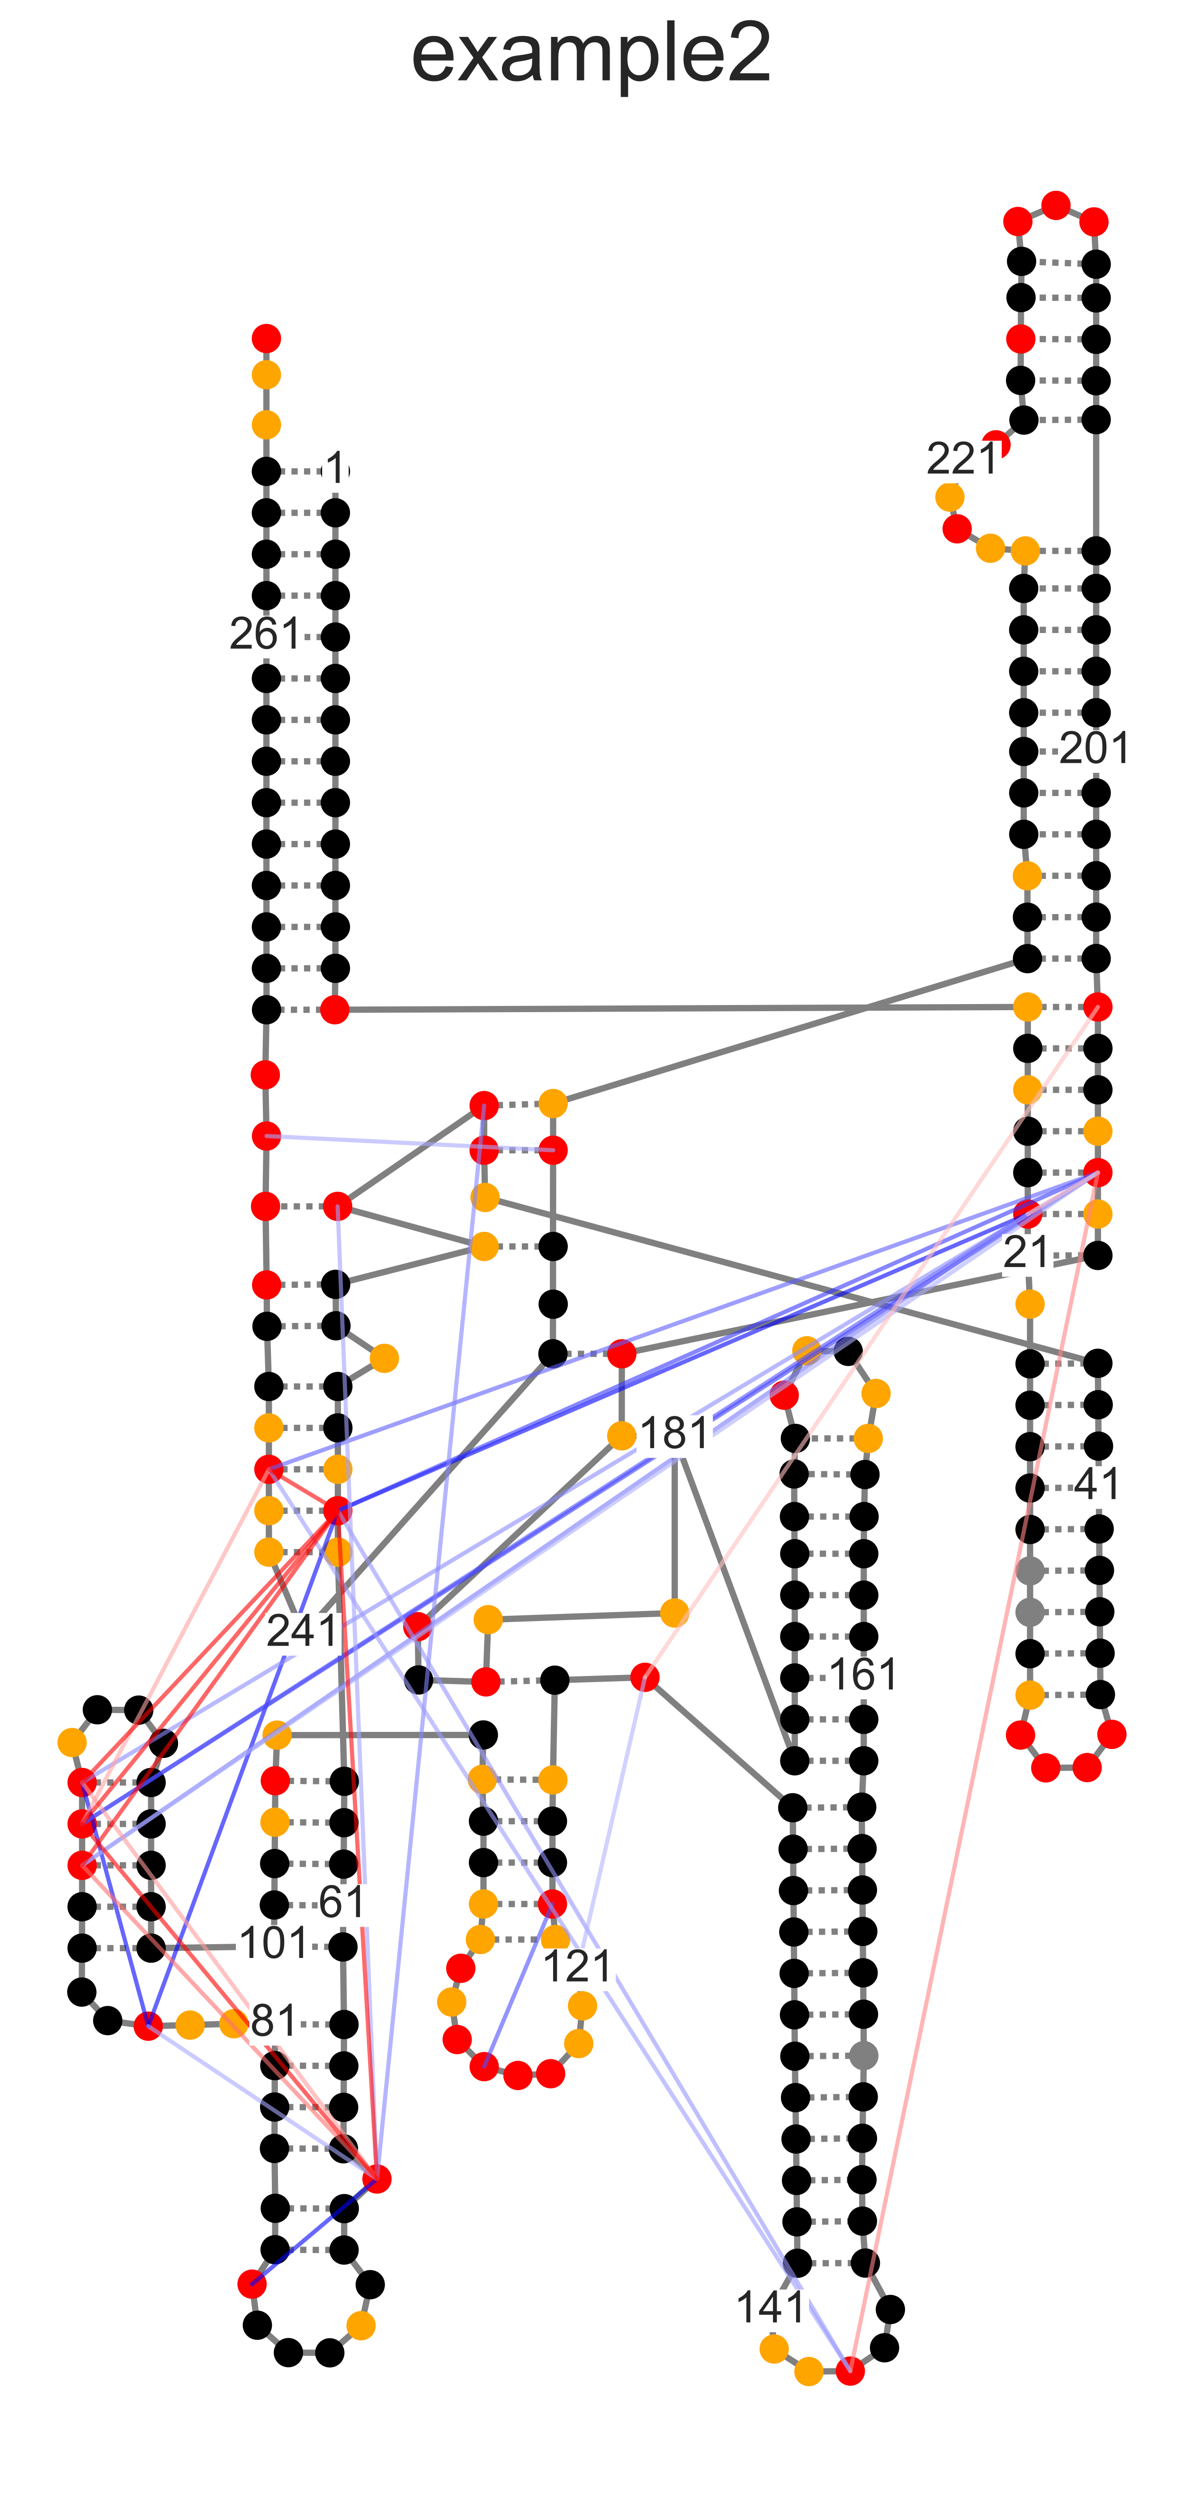 <?xml version="1.0" encoding="utf-8" standalone="no"?>
<!DOCTYPE svg PUBLIC "-//W3C//DTD SVG 1.1//EN"
  "http://www.w3.org/Graphics/SVG/1.1/DTD/svg11.dtd">
<!-- Created with matplotlib (https://matplotlib.org/) -->
<svg height="894.99pt" version="1.1" viewBox="0 0 424.091 894.99" width="424.091pt" xmlns="http://www.w3.org/2000/svg" xmlns:xlink="http://www.w3.org/1999/xlink">

 <defs>
  <style type="text/css">*{stroke-linecap:butt;stroke-linejoin:round;}</style>
 </defs>
 <g id="figure_1">
  <g id="patch_1">
   <path d="M 0 894.99 
L 424.091 894.99 
L 424.091 0 
L 0 0 
z
" style="fill:#ffffff;"/>
  </g>
  <g id="axes_1">
   <g id="line2d_1">
    <path clip-path="url(#pa3b879bf99)" d="M 120.141 168.76 
L 95.43 168.76 
" style="fill:none;stroke:#808080;stroke-dasharray:2.25,2.25;stroke-dashoffset:0;stroke-width:2.25;"/>
   </g>
   <g id="line2d_2">
    <path clip-path="url(#pa3b879bf99)" d="M 120.139 183.586 
L 95.43 183.586 
" style="fill:none;stroke:#808080;stroke-dasharray:2.25,2.25;stroke-dashoffset:0;stroke-width:2.25;"/>
   </g>
   <g id="line2d_3">
    <path clip-path="url(#pa3b879bf99)" d="M 120.139 198.411 
L 95.43 198.411 
" style="fill:none;stroke:#808080;stroke-dasharray:2.25,2.25;stroke-dashoffset:0;stroke-width:2.25;"/>
   </g>
   <g id="line2d_4">
    <path clip-path="url(#pa3b879bf99)" d="M 120.139 213.237 
L 95.43 213.237 
" style="fill:none;stroke:#808080;stroke-dasharray:2.25,2.25;stroke-dashoffset:0;stroke-width:2.25;"/>
   </g>
   <g id="line2d_5">
    <path clip-path="url(#pa3b879bf99)" d="M 120.139 228.062 
L 95.43 228.062 
" style="fill:none;stroke:#808080;stroke-dasharray:2.25,2.25;stroke-dashoffset:0;stroke-width:2.25;"/>
   </g>
   <g id="line2d_6">
    <path clip-path="url(#pa3b879bf99)" d="M 120.139 242.888 
L 95.43 242.888 
" style="fill:none;stroke:#808080;stroke-dasharray:2.25,2.25;stroke-dashoffset:0;stroke-width:2.25;"/>
   </g>
   <g id="line2d_7">
    <path clip-path="url(#pa3b879bf99)" d="M 120.141 257.713 
L 95.43 257.713 
" style="fill:none;stroke:#808080;stroke-dasharray:2.25,2.25;stroke-dashoffset:0;stroke-width:2.25;"/>
   </g>
   <g id="line2d_8">
    <path clip-path="url(#pa3b879bf99)" d="M 120.141 272.539 
L 95.432 272.539 
" style="fill:none;stroke:#808080;stroke-dasharray:2.25,2.25;stroke-dashoffset:0;stroke-width:2.25;"/>
   </g>
   <g id="line2d_9">
    <path clip-path="url(#pa3b879bf99)" d="M 120.141 287.364 
L 95.432 287.364 
" style="fill:none;stroke:#808080;stroke-dasharray:2.25,2.25;stroke-dashoffset:0;stroke-width:2.25;"/>
   </g>
   <g id="line2d_10">
    <path clip-path="url(#pa3b879bf99)" d="M 120.139 302.189 
L 95.43 302.189 
" style="fill:none;stroke:#808080;stroke-dasharray:2.25,2.25;stroke-dashoffset:0;stroke-width:2.25;"/>
   </g>
   <g id="line2d_11">
    <path clip-path="url(#pa3b879bf99)" d="M 120.139 317.015 
L 95.43 317.015 
" style="fill:none;stroke:#808080;stroke-dasharray:2.25,2.25;stroke-dashoffset:0;stroke-width:2.25;"/>
   </g>
   <g id="line2d_12">
    <path clip-path="url(#pa3b879bf99)" d="M 120.139 331.84 
L 95.43 331.84 
" style="fill:none;stroke:#808080;stroke-dasharray:2.25,2.25;stroke-dashoffset:0;stroke-width:2.25;"/>
   </g>
   <g id="line2d_13">
    <path clip-path="url(#pa3b879bf99)" d="M 120.141 346.666 
L 95.43 346.666 
" style="fill:none;stroke:#808080;stroke-dasharray:2.25,2.25;stroke-dashoffset:0;stroke-width:2.25;"/>
   </g>
   <g id="line2d_14">
    <path clip-path="url(#pa3b879bf99)" d="M 119.923 361.491 
L 95.47 361.491 
" style="fill:none;stroke:#808080;stroke-dasharray:2.25,2.25;stroke-dashoffset:0;stroke-width:2.25;"/>
   </g>
   <g id="line2d_15">
    <path clip-path="url(#pa3b879bf99)" d="M 368.133 360.502 
L 393.254 360.502 
" style="fill:none;stroke:#808080;stroke-dasharray:2.25,2.25;stroke-dashoffset:0;stroke-width:2.25;"/>
   </g>
   <g id="line2d_16">
    <path clip-path="url(#pa3b879bf99)" d="M 368.133 375.327 
L 393.254 375.327 
" style="fill:none;stroke:#808080;stroke-dasharray:2.25,2.25;stroke-dashoffset:0;stroke-width:2.25;"/>
   </g>
   <g id="line2d_17">
    <path clip-path="url(#pa3b879bf99)" d="M 368.133 390.153 
L 393.254 390.153 
" style="fill:none;stroke:#808080;stroke-dasharray:2.25,2.25;stroke-dashoffset:0;stroke-width:2.25;"/>
   </g>
   <g id="line2d_18">
    <path clip-path="url(#pa3b879bf99)" d="M 368.133 404.978 
L 393.254 404.978 
" style="fill:none;stroke:#808080;stroke-dasharray:2.25,2.25;stroke-dashoffset:0;stroke-width:2.25;"/>
   </g>
   <g id="line2d_19">
    <path clip-path="url(#pa3b879bf99)" d="M 368.133 419.804 
L 393.254 419.804 
" style="fill:none;stroke:#808080;stroke-dasharray:2.25,2.25;stroke-dashoffset:0;stroke-width:2.25;"/>
   </g>
   <g id="line2d_20">
    <path clip-path="url(#pa3b879bf99)" d="M 368.133 434.629 
L 393.254 434.629 
" style="fill:none;stroke:#808080;stroke-dasharray:2.25,2.25;stroke-dashoffset:0;stroke-width:2.25;"/>
   </g>
   <g id="line2d_21">
    <path clip-path="url(#pa3b879bf99)" d="M 368.133 449.454 
L 393.254 449.454 
" style="fill:none;stroke:#808080;stroke-dasharray:2.25,2.25;stroke-dashoffset:0;stroke-width:2.25;"/>
   </g>
   <g id="line2d_22">
    <path clip-path="url(#pa3b879bf99)" d="M 368.956 488.255 
L 393.249 488.066 
" style="fill:none;stroke:#808080;stroke-dasharray:2.25,2.25;stroke-dashoffset:0;stroke-width:2.25;"/>
   </g>
   <g id="line2d_23">
    <path clip-path="url(#pa3b879bf99)" d="M 368.956 503.079 
L 393.361 502.892 
" style="fill:none;stroke:#808080;stroke-dasharray:2.25,2.25;stroke-dashoffset:0;stroke-width:2.25;"/>
   </g>
   <g id="line2d_24">
    <path clip-path="url(#pa3b879bf99)" d="M 368.956 517.905 
L 393.474 517.717 
" style="fill:none;stroke:#808080;stroke-dasharray:2.25,2.25;stroke-dashoffset:0;stroke-width:2.25;"/>
   </g>
   <g id="line2d_25">
    <path clip-path="url(#pa3b879bf99)" d="M 368.956 532.73 
L 393.587 532.541 
" style="fill:none;stroke:#808080;stroke-dasharray:2.25,2.25;stroke-dashoffset:0;stroke-width:2.25;"/>
   </g>
   <g id="line2d_26">
    <path clip-path="url(#pa3b879bf99)" d="M 368.956 547.554 
L 393.7 547.367 
" style="fill:none;stroke:#808080;stroke-dasharray:2.25,2.25;stroke-dashoffset:0;stroke-width:2.25;"/>
   </g>
   <g id="line2d_27">
    <path clip-path="url(#pa3b879bf99)" d="M 368.956 562.38 
L 393.812 562.192 
" style="fill:none;stroke:#808080;stroke-dasharray:2.25,2.25;stroke-dashoffset:0;stroke-width:2.25;"/>
   </g>
   <g id="line2d_28">
    <path clip-path="url(#pa3b879bf99)" d="M 368.956 577.205 
L 393.926 577.016 
" style="fill:none;stroke:#808080;stroke-dasharray:2.25,2.25;stroke-dashoffset:0;stroke-width:2.25;"/>
   </g>
   <g id="line2d_29">
    <path clip-path="url(#pa3b879bf99)" d="M 368.956 592.03 
L 394.038 591.842 
" style="fill:none;stroke:#808080;stroke-dasharray:2.25,2.25;stroke-dashoffset:0;stroke-width:2.25;"/>
   </g>
   <g id="line2d_30">
    <path clip-path="url(#pa3b879bf99)" d="M 368.956 606.855 
L 394.151 606.667 
" style="fill:none;stroke:#808080;stroke-dasharray:2.25,2.25;stroke-dashoffset:0;stroke-width:2.25;"/>
   </g>
   <g id="line2d_31">
    <path clip-path="url(#pa3b879bf99)" d="M 173.418 411.787 
L 198.127 411.787 
" style="fill:none;stroke:#808080;stroke-dasharray:2.25,2.25;stroke-dashoffset:0;stroke-width:2.25;"/>
   </g>
   <g id="line2d_32">
    <path clip-path="url(#pa3b879bf99)" d="M 173.418 395.805 
L 198.127 395.066 
" style="fill:none;stroke:#808080;stroke-dasharray:2.25,2.25;stroke-dashoffset:0;stroke-width:2.25;"/>
   </g>
   <g id="line2d_33">
    <path clip-path="url(#pa3b879bf99)" d="M 120.941 431.883 
L 95.119 431.883 
" style="fill:none;stroke:#808080;stroke-dasharray:2.25,2.25;stroke-dashoffset:0;stroke-width:2.25;"/>
   </g>
   <g id="line2d_34">
    <path clip-path="url(#pa3b879bf99)" d="M 173.418 446.241 
L 198.127 446.241 
" style="fill:none;stroke:#808080;stroke-dasharray:2.25,2.25;stroke-dashoffset:0;stroke-width:2.25;"/>
   </g>
   <g id="line2d_35">
    <path clip-path="url(#pa3b879bf99)" d="M 120.221 459.804 
L 95.512 460.005 
" style="fill:none;stroke:#808080;stroke-dasharray:2.25,2.25;stroke-dashoffset:0;stroke-width:2.25;"/>
   </g>
   <g id="line2d_36">
    <path clip-path="url(#pa3b879bf99)" d="M 120.341 474.628 
L 95.633 474.829 
" style="fill:none;stroke:#808080;stroke-dasharray:2.25,2.25;stroke-dashoffset:0;stroke-width:2.25;"/>
   </g>
   <g id="line2d_37">
    <path clip-path="url(#pa3b879bf99)" d="M 121.02 496.366 
L 96.311 496.366 
" style="fill:none;stroke:#808080;stroke-dasharray:2.25,2.25;stroke-dashoffset:0;stroke-width:2.25;"/>
   </g>
   <g id="line2d_38">
    <path clip-path="url(#pa3b879bf99)" d="M 121.02 511.191 
L 96.311 511.191 
" style="fill:none;stroke:#808080;stroke-dasharray:2.25,2.25;stroke-dashoffset:0;stroke-width:2.25;"/>
   </g>
   <g id="line2d_39">
    <path clip-path="url(#pa3b879bf99)" d="M 121.02 526.017 
L 96.311 526.017 
" style="fill:none;stroke:#808080;stroke-dasharray:2.25,2.25;stroke-dashoffset:0;stroke-width:2.25;"/>
   </g>
   <g id="line2d_40">
    <path clip-path="url(#pa3b879bf99)" d="M 121.02 540.842 
L 96.311 540.842 
" style="fill:none;stroke:#808080;stroke-dasharray:2.25,2.25;stroke-dashoffset:0;stroke-width:2.25;"/>
   </g>
   <g id="line2d_41">
    <path clip-path="url(#pa3b879bf99)" d="M 121.02 555.668 
L 96.311 555.668 
" style="fill:none;stroke:#808080;stroke-dasharray:2.25,2.25;stroke-dashoffset:0;stroke-width:2.25;"/>
   </g>
   <g id="line2d_42">
    <path clip-path="url(#pa3b879bf99)" d="M 123.334 637.714 
L 98.624 637.514 
" style="fill:none;stroke:#808080;stroke-dasharray:2.25,2.25;stroke-dashoffset:0;stroke-width:2.25;"/>
   </g>
   <g id="line2d_43">
    <path clip-path="url(#pa3b879bf99)" d="M 123.212 652.54 
L 98.504 652.34 
" style="fill:none;stroke:#808080;stroke-dasharray:2.25,2.25;stroke-dashoffset:0;stroke-width:2.25;"/>
   </g>
   <g id="line2d_44">
    <path clip-path="url(#pa3b879bf99)" d="M 123.092 667.364 
L 98.384 667.164 
" style="fill:none;stroke:#808080;stroke-dasharray:2.25,2.25;stroke-dashoffset:0;stroke-width:2.25;"/>
   </g>
   <g id="line2d_45">
    <path clip-path="url(#pa3b879bf99)" d="M 122.972 682.189 
L 98.264 681.989 
" style="fill:none;stroke:#808080;stroke-dasharray:2.25,2.25;stroke-dashoffset:0;stroke-width:2.25;"/>
   </g>
   <g id="line2d_46">
    <path clip-path="url(#pa3b879bf99)" d="M 122.852 697.014 
L 98.143 696.813 
" style="fill:none;stroke:#808080;stroke-dasharray:2.25,2.25;stroke-dashoffset:0;stroke-width:2.25;"/>
   </g>
   <g id="line2d_47">
    <path clip-path="url(#pa3b879bf99)" d="M 123.222 724.783 
L 98.513 724.669 
" style="fill:none;stroke:#808080;stroke-dasharray:2.25,2.25;stroke-dashoffset:0;stroke-width:2.25;"/>
   </g>
   <g id="line2d_48">
    <path clip-path="url(#pa3b879bf99)" d="M 123.154 739.607 
L 98.445 739.495 
" style="fill:none;stroke:#808080;stroke-dasharray:2.25,2.25;stroke-dashoffset:0;stroke-width:2.25;"/>
   </g>
   <g id="line2d_49">
    <path clip-path="url(#pa3b879bf99)" d="M 123.086 754.433 
L 98.377 754.319 
" style="fill:none;stroke:#808080;stroke-dasharray:2.25,2.25;stroke-dashoffset:0;stroke-width:2.25;"/>
   </g>
   <g id="line2d_50">
    <path clip-path="url(#pa3b879bf99)" d="M 123.018 769.258 
L 98.309 769.144 
" style="fill:none;stroke:#808080;stroke-dasharray:2.25,2.25;stroke-dashoffset:0;stroke-width:2.25;"/>
   </g>
   <g id="line2d_51">
    <path clip-path="url(#pa3b879bf99)" d="M 123.316 790.693 
L 98.607 790.577 
" style="fill:none;stroke:#808080;stroke-dasharray:2.25,2.25;stroke-dashoffset:0;stroke-width:2.25;"/>
   </g>
   <g id="line2d_52">
    <path clip-path="url(#pa3b879bf99)" d="M 123.245 805.517 
L 98.537 805.402 
" style="fill:none;stroke:#808080;stroke-dasharray:2.25,2.25;stroke-dashoffset:0;stroke-width:2.25;"/>
   </g>
   <g id="line2d_53">
    <path clip-path="url(#pa3b879bf99)" d="M 29.413 697.435 
L 54.122 697.435 
" style="fill:none;stroke:#808080;stroke-dasharray:2.25,2.25;stroke-dashoffset:0;stroke-width:2.25;"/>
   </g>
   <g id="line2d_54">
    <path clip-path="url(#pa3b879bf99)" d="M 29.413 682.609 
L 54.122 682.609 
" style="fill:none;stroke:#808080;stroke-dasharray:2.25,2.25;stroke-dashoffset:0;stroke-width:2.25;"/>
   </g>
   <g id="line2d_55">
    <path clip-path="url(#pa3b879bf99)" d="M 29.413 667.784 
L 54.122 667.784 
" style="fill:none;stroke:#808080;stroke-dasharray:2.25,2.25;stroke-dashoffset:0;stroke-width:2.25;"/>
   </g>
   <g id="line2d_56">
    <path clip-path="url(#pa3b879bf99)" d="M 29.413 652.959 
L 54.122 652.959 
" style="fill:none;stroke:#808080;stroke-dasharray:2.25,2.25;stroke-dashoffset:0;stroke-width:2.25;"/>
   </g>
   <g id="line2d_57">
    <path clip-path="url(#pa3b879bf99)" d="M 29.413 638.133 
L 54.122 638.133 
" style="fill:none;stroke:#808080;stroke-dasharray:2.25,2.25;stroke-dashoffset:0;stroke-width:2.25;"/>
   </g>
   <g id="line2d_58">
    <path clip-path="url(#pa3b879bf99)" d="M 172.761 637.011 
L 198.052 637.209 
" style="fill:none;stroke:#808080;stroke-dasharray:2.25,2.25;stroke-dashoffset:0;stroke-width:2.25;"/>
   </g>
   <g id="line2d_59">
    <path clip-path="url(#pa3b879bf99)" d="M 173.177 651.984 
L 197.885 651.984 
" style="fill:none;stroke:#808080;stroke-dasharray:2.25,2.25;stroke-dashoffset:0;stroke-width:2.25;"/>
   </g>
   <g id="line2d_60">
    <path clip-path="url(#pa3b879bf99)" d="M 173.176 666.81 
L 197.885 666.809 
" style="fill:none;stroke:#808080;stroke-dasharray:2.25,2.25;stroke-dashoffset:0;stroke-width:2.25;"/>
   </g>
   <g id="line2d_61">
    <path clip-path="url(#pa3b879bf99)" d="M 173.177 681.635 
L 197.887 681.636 
" style="fill:none;stroke:#808080;stroke-dasharray:2.25,2.25;stroke-dashoffset:0;stroke-width:2.25;"/>
   </g>
   <g id="line2d_62">
    <path clip-path="url(#pa3b879bf99)" d="M 172.078 694.344 
L 198.986 694.344 
" style="fill:none;stroke:#808080;stroke-dasharray:2.25,2.25;stroke-dashoffset:0;stroke-width:2.25;"/>
   </g>
   <g id="line2d_63">
    <path clip-path="url(#pa3b879bf99)" d="M 198.746 601.507 
L 174.037 602.124 
" style="fill:none;stroke:#808080;stroke-dasharray:2.25,2.25;stroke-dashoffset:0;stroke-width:2.25;"/>
   </g>
   <g id="line2d_64">
    <path clip-path="url(#pa3b879bf99)" d="M 283.95 647.178 
L 308.659 646.968 
" style="fill:none;stroke:#808080;stroke-dasharray:2.25,2.25;stroke-dashoffset:0;stroke-width:2.25;"/>
   </g>
   <g id="line2d_65">
    <path clip-path="url(#pa3b879bf99)" d="M 284.077 662.003 
L 308.785 661.792 
" style="fill:none;stroke:#808080;stroke-dasharray:2.25,2.25;stroke-dashoffset:0;stroke-width:2.25;"/>
   </g>
   <g id="line2d_66">
    <path clip-path="url(#pa3b879bf99)" d="M 284.203 676.827 
L 308.912 676.617 
" style="fill:none;stroke:#808080;stroke-dasharray:2.25,2.25;stroke-dashoffset:0;stroke-width:2.25;"/>
   </g>
   <g id="line2d_67">
    <path clip-path="url(#pa3b879bf99)" d="M 284.329 691.653 
L 309.037 691.443 
" style="fill:none;stroke:#808080;stroke-dasharray:2.25,2.25;stroke-dashoffset:0;stroke-width:2.25;"/>
   </g>
   <g id="line2d_68">
    <path clip-path="url(#pa3b879bf99)" d="M 284.455 706.478 
L 309.163 706.267 
" style="fill:none;stroke:#808080;stroke-dasharray:2.25,2.25;stroke-dashoffset:0;stroke-width:2.25;"/>
   </g>
   <g id="line2d_69">
    <path clip-path="url(#pa3b879bf99)" d="M 284.581 721.303 
L 309.289 721.093 
" style="fill:none;stroke:#808080;stroke-dasharray:2.25,2.25;stroke-dashoffset:0;stroke-width:2.25;"/>
   </g>
   <g id="line2d_70">
    <path clip-path="url(#pa3b879bf99)" d="M 284.707 736.128 
L 309.415 735.917 
" style="fill:none;stroke:#808080;stroke-dasharray:2.25,2.25;stroke-dashoffset:0;stroke-width:2.25;"/>
   </g>
   <g id="line2d_71">
    <path clip-path="url(#pa3b879bf99)" d="M 284.951 750.951 
L 309.201 750.677 
" style="fill:none;stroke:#808080;stroke-dasharray:2.25,2.25;stroke-dashoffset:0;stroke-width:2.25;"/>
   </g>
   <g id="line2d_72">
    <path clip-path="url(#pa3b879bf99)" d="M 285.137 765.777 
L 308.917 765.507 
" style="fill:none;stroke:#808080;stroke-dasharray:2.25,2.25;stroke-dashoffset:0;stroke-width:2.25;"/>
   </g>
   <g id="line2d_73">
    <path clip-path="url(#pa3b879bf99)" d="M 285.305 780.601 
L 308.756 780.335 
" style="fill:none;stroke:#808080;stroke-dasharray:2.25,2.25;stroke-dashoffset:0;stroke-width:2.25;"/>
   </g>
   <g id="line2d_74">
    <path clip-path="url(#pa3b879bf99)" d="M 285.473 795.425 
L 308.907 795.159 
" style="fill:none;stroke:#808080;stroke-dasharray:2.25,2.25;stroke-dashoffset:0;stroke-width:2.25;"/>
   </g>
   <g id="line2d_75">
    <path clip-path="url(#pa3b879bf99)" d="M 285.64 810.249 
L 309.982 810.18 
" style="fill:none;stroke:#808080;stroke-dasharray:2.25,2.25;stroke-dashoffset:0;stroke-width:2.25;"/>
   </g>
   <g id="line2d_76">
    <path clip-path="url(#pa3b879bf99)" d="M 309.385 630.362 
L 284.676 630.362 
" style="fill:none;stroke:#808080;stroke-dasharray:2.25,2.25;stroke-dashoffset:0;stroke-width:2.25;"/>
   </g>
   <g id="line2d_77">
    <path clip-path="url(#pa3b879bf99)" d="M 309.385 615.537 
L 284.676 615.537 
" style="fill:none;stroke:#808080;stroke-dasharray:2.25,2.25;stroke-dashoffset:0;stroke-width:2.25;"/>
   </g>
   <g id="line2d_78">
    <path clip-path="url(#pa3b879bf99)" d="M 309.385 600.711 
L 284.676 600.711 
" style="fill:none;stroke:#808080;stroke-dasharray:2.25,2.25;stroke-dashoffset:0;stroke-width:2.25;"/>
   </g>
   <g id="line2d_79">
    <path clip-path="url(#pa3b879bf99)" d="M 309.385 585.886 
L 284.676 585.886 
" style="fill:none;stroke:#808080;stroke-dasharray:2.25,2.25;stroke-dashoffset:0;stroke-width:2.25;"/>
   </g>
   <g id="line2d_80">
    <path clip-path="url(#pa3b879bf99)" d="M 309.385 571.06 
L 284.676 571.06 
" style="fill:none;stroke:#808080;stroke-dasharray:2.25,2.25;stroke-dashoffset:0;stroke-width:2.25;"/>
   </g>
   <g id="line2d_81">
    <path clip-path="url(#pa3b879bf99)" d="M 309.385 556.235 
L 284.676 556.235 
" style="fill:none;stroke:#808080;stroke-dasharray:2.25,2.25;stroke-dashoffset:0;stroke-width:2.25;"/>
   </g>
   <g id="line2d_82">
    <path clip-path="url(#pa3b879bf99)" d="M 309.498 542.935 
L 284.564 542.935 
" style="fill:none;stroke:#808080;stroke-dasharray:2.25,2.25;stroke-dashoffset:0;stroke-width:2.25;"/>
   </g>
   <g id="line2d_83">
    <path clip-path="url(#pa3b879bf99)" d="M 309.826 527.885 
L 284.442 527.68 
" style="fill:none;stroke:#808080;stroke-dasharray:2.25,2.25;stroke-dashoffset:0;stroke-width:2.25;"/>
   </g>
   <g id="line2d_84">
    <path clip-path="url(#pa3b879bf99)" d="M 311.016 514.966 
L 284.9 514.966 
" style="fill:none;stroke:#808080;stroke-dasharray:2.25,2.25;stroke-dashoffset:0;stroke-width:2.25;"/>
   </g>
   <g id="line2d_85">
    <path clip-path="url(#pa3b879bf99)" d="M 241.68 514.292 
L 222.699 514.023 
" style="fill:none;stroke:#808080;stroke-dasharray:2.25,2.25;stroke-dashoffset:0;stroke-width:2.25;"/>
   </g>
   <g id="line2d_86">
    <path clip-path="url(#pa3b879bf99)" d="M 222.732 484.665 
L 198.052 484.665 
" style="fill:none;stroke:#808080;stroke-dasharray:2.25,2.25;stroke-dashoffset:0;stroke-width:2.25;"/>
   </g>
   <g id="line2d_87">
    <path clip-path="url(#pa3b879bf99)" d="M 392.636 343.162 
L 368.038 343.191 
" style="fill:none;stroke:#808080;stroke-dasharray:2.25,2.25;stroke-dashoffset:0;stroke-width:2.25;"/>
   </g>
   <g id="line2d_88">
    <path clip-path="url(#pa3b879bf99)" d="M 392.636 328.337 
L 368.021 328.365 
" style="fill:none;stroke:#808080;stroke-dasharray:2.25,2.25;stroke-dashoffset:0;stroke-width:2.25;"/>
   </g>
   <g id="line2d_89">
    <path clip-path="url(#pa3b879bf99)" d="M 392.636 313.511 
L 368.004 313.541 
" style="fill:none;stroke:#808080;stroke-dasharray:2.25,2.25;stroke-dashoffset:0;stroke-width:2.25;"/>
   </g>
   <g id="line2d_90">
    <path clip-path="url(#pa3b879bf99)" d="M 392.636 298.686 
L 366.692 298.686 
" style="fill:none;stroke:#808080;stroke-dasharray:2.25,2.25;stroke-dashoffset:0;stroke-width:2.25;"/>
   </g>
   <g id="line2d_91">
    <path clip-path="url(#pa3b879bf99)" d="M 392.636 283.86 
L 366.692 283.86 
" style="fill:none;stroke:#808080;stroke-dasharray:2.25,2.25;stroke-dashoffset:0;stroke-width:2.25;"/>
   </g>
   <g id="line2d_92">
    <path clip-path="url(#pa3b879bf99)" d="M 392.636 269.035 
L 366.692 269.035 
" style="fill:none;stroke:#808080;stroke-dasharray:2.25,2.25;stroke-dashoffset:0;stroke-width:2.25;"/>
   </g>
   <g id="line2d_93">
    <path clip-path="url(#pa3b879bf99)" d="M 392.636 255.146 
L 366.678 255.146 
" style="fill:none;stroke:#808080;stroke-dasharray:2.25,2.25;stroke-dashoffset:0;stroke-width:2.25;"/>
   </g>
   <g id="line2d_94">
    <path clip-path="url(#pa3b879bf99)" d="M 392.636 240.32 
L 366.678 240.32 
" style="fill:none;stroke:#808080;stroke-dasharray:2.25,2.25;stroke-dashoffset:0;stroke-width:2.25;"/>
   </g>
   <g id="line2d_95">
    <path clip-path="url(#pa3b879bf99)" d="M 392.636 225.495 
L 366.678 225.495 
" style="fill:none;stroke:#808080;stroke-dasharray:2.25,2.25;stroke-dashoffset:0;stroke-width:2.25;"/>
   </g>
   <g id="line2d_96">
    <path clip-path="url(#pa3b879bf99)" d="M 392.636 210.669 
L 366.678 210.669 
" style="fill:none;stroke:#808080;stroke-dasharray:2.25,2.25;stroke-dashoffset:0;stroke-width:2.25;"/>
   </g>
   <g id="line2d_97">
    <path clip-path="url(#pa3b879bf99)" d="M 392.636 197.209 
L 367.257 197.225 
" style="fill:none;stroke:#808080;stroke-dasharray:2.25,2.25;stroke-dashoffset:0;stroke-width:2.25;"/>
   </g>
   <g id="line2d_98">
    <path clip-path="url(#pa3b879bf99)" d="M 392.636 150.232 
L 366.763 150.39 
" style="fill:none;stroke:#808080;stroke-dasharray:2.25,2.25;stroke-dashoffset:0;stroke-width:2.25;"/>
   </g>
   <g id="line2d_99">
    <path clip-path="url(#pa3b879bf99)" d="M 392.636 136.31 
L 365.567 136.181 
" style="fill:none;stroke:#808080;stroke-dasharray:2.25,2.25;stroke-dashoffset:0;stroke-width:2.25;"/>
   </g>
   <g id="line2d_100">
    <path clip-path="url(#pa3b879bf99)" d="M 392.636 121.484 
L 365.645 121.356 
" style="fill:none;stroke:#808080;stroke-dasharray:2.25,2.25;stroke-dashoffset:0;stroke-width:2.25;"/>
   </g>
   <g id="line2d_101">
    <path clip-path="url(#pa3b879bf99)" d="M 392.636 106.66 
L 365.722 106.532 
" style="fill:none;stroke:#808080;stroke-dasharray:2.25,2.25;stroke-dashoffset:0;stroke-width:2.25;"/>
   </g>
   <g id="line2d_102">
    <path clip-path="url(#pa3b879bf99)" d="M 392.636 94.589 
L 365.917 93.568 
" style="fill:none;stroke:#808080;stroke-dasharray:2.25,2.25;stroke-dashoffset:0;stroke-width:2.25;"/>
   </g>
   <g id="line2d_103">
    <path clip-path="url(#pa3b879bf99)" d="M 120.141 168.76 
L 120.141 346.666 
L 119.923 361.491 
L 368.133 360.502 
L 368.133 449.454 
L 368.956 466.864 
L 368.956 606.855 
L 365.543 621.155 
L 374.585 632.901 
L 389.407 632.788 
L 398.269 620.906 
L 394.151 606.667 
L 393.249 488.066 
L 173.743 428.686 
L 173.418 411.787 
L 173.418 395.805 
L 120.941 431.883 
L 173.418 446.241 
L 120.221 459.804 
L 120.341 474.628 
L 137.685 486.293 
L 121.02 496.366 
L 121.02 555.668 
L 123.334 637.714 
L 122.852 697.014 
L 123.222 724.783 
L 123.018 769.258 
L 135.032 780.081 
L 123.316 790.693 
L 123.245 805.517 
L 132.616 817.916 
L 129.34 832.603 
L 118.133 842.315 
L 103.305 842.246 
L 92.19 832.431 
L 90.287 817.724 
L 98.537 805.402 
L 98.607 790.577 
L 98.309 769.144 
L 98.513 724.669 
L 83.759 724.499 
L 53.109 725.377 
L 38.587 723.377 
L 29.308 713.166 
L 29.413 682.609 
L 29.413 638.133 
L 25.822 623.83 
L 34.877 612.095 
L 49.7 612.224 
L 58.548 624.117 
L 54.122 638.133 
L 54.122 697.435 
L 98.143 696.813 
L 98.624 637.514 
L 99.26 621.178 
L 173.127 621.115 
L 172.761 637.011 
L 173.177 651.984 
L 173.177 681.635 
L 172.078 694.344 
L 165.052 704.652 
L 161.788 716.722 
L 163.766 730.165 
L 173.431 739.855 
L 185.532 743.019 
L 197.223 742.394 
L 207.299 731.606 
L 208.66 718.093 
L 206.904 705.2 
L 198.986 694.344 
L 197.887 681.636 
L 197.885 651.984 
L 198.052 637.209 
L 198.746 601.507 
L 231.024 600.48 
L 283.95 647.178 
L 284.707 736.128 
L 285.137 765.777 
L 285.64 810.249 
L 276.139 827.291 
L 277.304 840.949 
L 289.748 849.016 
L 304.575 848.848 
L 316.832 840.502 
L 318.924 826.807 
L 309.982 810.18 
L 308.907 795.159 
L 308.756 780.335 
L 308.917 765.507 
L 309.415 735.917 
L 308.659 646.968 
L 309.385 630.362 
L 309.385 556.235 
L 309.498 542.935 
L 309.826 527.885 
L 311.016 514.966 
L 313.788 498.866 
L 303.827 483.796 
L 289 483.59 
L 280.892 499.484 
L 284.9 514.966 
L 284.442 527.68 
L 284.676 571.06 
L 284.676 630.362 
L 241.68 514.292 
L 241.675 577.47 
L 174.87 579.842 
L 174.037 602.124 
L 149.924 601.428 
L 149.647 582.35 
L 222.699 514.023 
L 222.732 484.665 
L 393.254 449.454 
L 393.254 360.502 
L 392.636 343.162 
L 392.636 94.589 
L 391.845 79.44 
L 378.248 73.537 
L 364.59 79.299 
L 365.917 93.568 
L 365.722 106.532 
L 365.567 136.181 
L 366.763 150.39 
L 356.759 159.244 
L 345.139 165.402 
L 340.244 177.966 
L 342.847 189.316 
L 354.783 196.273 
L 367.257 197.225 
L 366.678 210.669 
L 366.692 298.686 
L 368.004 313.541 
L 368.038 343.191 
L 198.127 395.066 
L 198.052 484.665 
L 108.682 585.08 
L 96.311 555.668 
L 96.311 496.366 
L 95.633 474.829 
L 95.512 460.005 
L 95.119 431.883 
L 95.469 406.698 
L 95.03 384.793 
L 95.47 361.491 
L 95.43 317.015 
L 95.43 121.195 
L 95.43 121.195 
" style="fill:none;stroke:#808080;stroke-linecap:round;stroke-width:2.25;"/>
   </g>
   <g id="PathCollection_1">
    <defs>
     <path d="M 0 4.5 
C 1.193 4.5 2.338 4.026 3.182 3.182 
C 4.026 2.338 4.5 1.193 4.5 -0 
C 4.5 -1.193 4.026 -2.338 3.182 -3.182 
C 2.338 -4.026 1.193 -4.5 0 -4.5 
C -1.193 -4.5 -2.338 -4.026 -3.182 -3.182 
C -4.026 -2.338 -4.5 -1.193 -4.5 0 
C -4.5 1.193 -4.026 2.338 -3.182 3.182 
C -2.338 4.026 -1.193 4.5 0 4.5 
z
" id="C0_0_dc4d3b1205"/>
    </defs>
    <g clip-path="url(#pa3b879bf99)">
     <use style="stroke:#000000;stroke-width:1.5;" x="120.141" xlink:href="#C0_0_dc4d3b1205" y="168.76"/>
    </g>
    <g clip-path="url(#pa3b879bf99)">
     <use style="stroke:#000000;stroke-width:1.5;" x="120.139" xlink:href="#C0_0_dc4d3b1205" y="183.586"/>
    </g>
    <g clip-path="url(#pa3b879bf99)">
     <use style="stroke:#000000;stroke-width:1.5;" x="120.139" xlink:href="#C0_0_dc4d3b1205" y="198.411"/>
    </g>
    <g clip-path="url(#pa3b879bf99)">
     <use style="stroke:#000000;stroke-width:1.5;" x="120.139" xlink:href="#C0_0_dc4d3b1205" y="213.237"/>
    </g>
    <g clip-path="url(#pa3b879bf99)">
     <use style="stroke:#000000;stroke-width:1.5;" x="120.139" xlink:href="#C0_0_dc4d3b1205" y="228.062"/>
    </g>
    <g clip-path="url(#pa3b879bf99)">
     <use style="stroke:#000000;stroke-width:1.5;" x="120.139" xlink:href="#C0_0_dc4d3b1205" y="242.888"/>
    </g>
    <g clip-path="url(#pa3b879bf99)">
     <use style="stroke:#000000;stroke-width:1.5;" x="120.141" xlink:href="#C0_0_dc4d3b1205" y="257.713"/>
    </g>
    <g clip-path="url(#pa3b879bf99)">
     <use style="stroke:#000000;stroke-width:1.5;" x="120.141" xlink:href="#C0_0_dc4d3b1205" y="272.539"/>
    </g>
    <g clip-path="url(#pa3b879bf99)">
     <use style="stroke:#000000;stroke-width:1.5;" x="120.141" xlink:href="#C0_0_dc4d3b1205" y="287.364"/>
    </g>
    <g clip-path="url(#pa3b879bf99)">
     <use style="stroke:#000000;stroke-width:1.5;" x="120.139" xlink:href="#C0_0_dc4d3b1205" y="302.189"/>
    </g>
    <g clip-path="url(#pa3b879bf99)">
     <use style="stroke:#000000;stroke-width:1.5;" x="120.139" xlink:href="#C0_0_dc4d3b1205" y="317.015"/>
    </g>
    <g clip-path="url(#pa3b879bf99)">
     <use style="stroke:#000000;stroke-width:1.5;" x="120.139" xlink:href="#C0_0_dc4d3b1205" y="331.84"/>
    </g>
    <g clip-path="url(#pa3b879bf99)">
     <use style="stroke:#000000;stroke-width:1.5;" x="120.141" xlink:href="#C0_0_dc4d3b1205" y="346.666"/>
    </g>
    <g clip-path="url(#pa3b879bf99)">
     <use style="fill:#ff0000;stroke:#ff0000;stroke-width:1.5;" x="119.923" xlink:href="#C0_0_dc4d3b1205" y="361.491"/>
    </g>
    <g clip-path="url(#pa3b879bf99)">
     <use style="fill:#ffa500;stroke:#ffa500;stroke-width:1.5;" x="368.133" xlink:href="#C0_0_dc4d3b1205" y="360.502"/>
    </g>
    <g clip-path="url(#pa3b879bf99)">
     <use style="stroke:#000000;stroke-width:1.5;" x="368.133" xlink:href="#C0_0_dc4d3b1205" y="375.327"/>
    </g>
    <g clip-path="url(#pa3b879bf99)">
     <use style="fill:#ffa500;stroke:#ffa500;stroke-width:1.5;" x="368.133" xlink:href="#C0_0_dc4d3b1205" y="390.153"/>
    </g>
    <g clip-path="url(#pa3b879bf99)">
     <use style="stroke:#000000;stroke-width:1.5;" x="368.133" xlink:href="#C0_0_dc4d3b1205" y="404.978"/>
    </g>
    <g clip-path="url(#pa3b879bf99)">
     <use style="stroke:#000000;stroke-width:1.5;" x="368.133" xlink:href="#C0_0_dc4d3b1205" y="419.804"/>
    </g>
    <g clip-path="url(#pa3b879bf99)">
     <use style="fill:#ff0000;stroke:#ff0000;stroke-width:1.5;" x="368.133" xlink:href="#C0_0_dc4d3b1205" y="434.629"/>
    </g>
    <g clip-path="url(#pa3b879bf99)">
     <use style="fill:#ffa500;stroke:#ffa500;stroke-width:1.5;" x="368.133" xlink:href="#C0_0_dc4d3b1205" y="449.454"/>
    </g>
    <g clip-path="url(#pa3b879bf99)">
     <use style="fill:#ffa500;stroke:#ffa500;stroke-width:1.5;" x="368.956" xlink:href="#C0_0_dc4d3b1205" y="466.864"/>
    </g>
    <g clip-path="url(#pa3b879bf99)">
     <use style="stroke:#000000;stroke-width:1.5;" x="368.956" xlink:href="#C0_0_dc4d3b1205" y="488.255"/>
    </g>
    <g clip-path="url(#pa3b879bf99)">
     <use style="stroke:#000000;stroke-width:1.5;" x="368.956" xlink:href="#C0_0_dc4d3b1205" y="503.079"/>
    </g>
    <g clip-path="url(#pa3b879bf99)">
     <use style="stroke:#000000;stroke-width:1.5;" x="368.956" xlink:href="#C0_0_dc4d3b1205" y="517.905"/>
    </g>
    <g clip-path="url(#pa3b879bf99)">
     <use style="stroke:#000000;stroke-width:1.5;" x="368.956" xlink:href="#C0_0_dc4d3b1205" y="532.73"/>
    </g>
    <g clip-path="url(#pa3b879bf99)">
     <use style="stroke:#000000;stroke-width:1.5;" x="368.956" xlink:href="#C0_0_dc4d3b1205" y="547.554"/>
    </g>
    <g clip-path="url(#pa3b879bf99)">
     <use style="fill:#808080;stroke:#808080;stroke-width:1.5;" x="368.956" xlink:href="#C0_0_dc4d3b1205" y="562.38"/>
    </g>
    <g clip-path="url(#pa3b879bf99)">
     <use style="fill:#808080;stroke:#808080;stroke-width:1.5;" x="368.956" xlink:href="#C0_0_dc4d3b1205" y="577.205"/>
    </g>
    <g clip-path="url(#pa3b879bf99)">
     <use style="stroke:#000000;stroke-width:1.5;" x="368.956" xlink:href="#C0_0_dc4d3b1205" y="592.03"/>
    </g>
    <g clip-path="url(#pa3b879bf99)">
     <use style="fill:#ffa500;stroke:#ffa500;stroke-width:1.5;" x="368.956" xlink:href="#C0_0_dc4d3b1205" y="606.855"/>
    </g>
    <g clip-path="url(#pa3b879bf99)">
     <use style="fill:#ff0000;stroke:#ff0000;stroke-width:1.5;" x="365.543" xlink:href="#C0_0_dc4d3b1205" y="621.155"/>
    </g>
    <g clip-path="url(#pa3b879bf99)">
     <use style="fill:#ff0000;stroke:#ff0000;stroke-width:1.5;" x="374.585" xlink:href="#C0_0_dc4d3b1205" y="632.901"/>
    </g>
    <g clip-path="url(#pa3b879bf99)">
     <use style="fill:#ff0000;stroke:#ff0000;stroke-width:1.5;" x="389.407" xlink:href="#C0_0_dc4d3b1205" y="632.788"/>
    </g>
    <g clip-path="url(#pa3b879bf99)">
     <use style="fill:#ff0000;stroke:#ff0000;stroke-width:1.5;" x="398.269" xlink:href="#C0_0_dc4d3b1205" y="620.906"/>
    </g>
    <g clip-path="url(#pa3b879bf99)">
     <use style="stroke:#000000;stroke-width:1.5;" x="394.151" xlink:href="#C0_0_dc4d3b1205" y="606.667"/>
    </g>
    <g clip-path="url(#pa3b879bf99)">
     <use style="stroke:#000000;stroke-width:1.5;" x="394.038" xlink:href="#C0_0_dc4d3b1205" y="591.842"/>
    </g>
    <g clip-path="url(#pa3b879bf99)">
     <use style="stroke:#000000;stroke-width:1.5;" x="393.926" xlink:href="#C0_0_dc4d3b1205" y="577.016"/>
    </g>
    <g clip-path="url(#pa3b879bf99)">
     <use style="stroke:#000000;stroke-width:1.5;" x="393.812" xlink:href="#C0_0_dc4d3b1205" y="562.192"/>
    </g>
    <g clip-path="url(#pa3b879bf99)">
     <use style="stroke:#000000;stroke-width:1.5;" x="393.7" xlink:href="#C0_0_dc4d3b1205" y="547.367"/>
    </g>
    <g clip-path="url(#pa3b879bf99)">
     <use style="stroke:#000000;stroke-width:1.5;" x="393.587" xlink:href="#C0_0_dc4d3b1205" y="532.541"/>
    </g>
    <g clip-path="url(#pa3b879bf99)">
     <use style="stroke:#000000;stroke-width:1.5;" x="393.474" xlink:href="#C0_0_dc4d3b1205" y="517.717"/>
    </g>
    <g clip-path="url(#pa3b879bf99)">
     <use style="stroke:#000000;stroke-width:1.5;" x="393.361" xlink:href="#C0_0_dc4d3b1205" y="502.892"/>
    </g>
    <g clip-path="url(#pa3b879bf99)">
     <use style="stroke:#000000;stroke-width:1.5;" x="393.249" xlink:href="#C0_0_dc4d3b1205" y="488.066"/>
    </g>
    <g clip-path="url(#pa3b879bf99)">
     <use style="fill:#ffa500;stroke:#ffa500;stroke-width:1.5;" x="173.743" xlink:href="#C0_0_dc4d3b1205" y="428.686"/>
    </g>
    <g clip-path="url(#pa3b879bf99)">
     <use style="fill:#ff0000;stroke:#ff0000;stroke-width:1.5;" x="173.418" xlink:href="#C0_0_dc4d3b1205" y="411.787"/>
    </g>
    <g clip-path="url(#pa3b879bf99)">
     <use style="fill:#ff0000;stroke:#ff0000;stroke-width:1.5;" x="173.418" xlink:href="#C0_0_dc4d3b1205" y="395.805"/>
    </g>
    <g clip-path="url(#pa3b879bf99)">
     <use style="fill:#ff0000;stroke:#ff0000;stroke-width:1.5;" x="120.941" xlink:href="#C0_0_dc4d3b1205" y="431.883"/>
    </g>
    <g clip-path="url(#pa3b879bf99)">
     <use style="fill:#ffa500;stroke:#ffa500;stroke-width:1.5;" x="173.418" xlink:href="#C0_0_dc4d3b1205" y="446.241"/>
    </g>
    <g clip-path="url(#pa3b879bf99)">
     <use style="stroke:#000000;stroke-width:1.5;" x="120.221" xlink:href="#C0_0_dc4d3b1205" y="459.804"/>
    </g>
    <g clip-path="url(#pa3b879bf99)">
     <use style="stroke:#000000;stroke-width:1.5;" x="120.341" xlink:href="#C0_0_dc4d3b1205" y="474.628"/>
    </g>
    <g clip-path="url(#pa3b879bf99)">
     <use style="fill:#ffa500;stroke:#ffa500;stroke-width:1.5;" x="137.685" xlink:href="#C0_0_dc4d3b1205" y="486.293"/>
    </g>
    <g clip-path="url(#pa3b879bf99)">
     <use style="stroke:#000000;stroke-width:1.5;" x="121.02" xlink:href="#C0_0_dc4d3b1205" y="496.366"/>
    </g>
    <g clip-path="url(#pa3b879bf99)">
     <use style="stroke:#000000;stroke-width:1.5;" x="121.02" xlink:href="#C0_0_dc4d3b1205" y="511.191"/>
    </g>
    <g clip-path="url(#pa3b879bf99)">
     <use style="fill:#ffa500;stroke:#ffa500;stroke-width:1.5;" x="121.02" xlink:href="#C0_0_dc4d3b1205" y="526.017"/>
    </g>
    <g clip-path="url(#pa3b879bf99)">
     <use style="fill:#ff0000;stroke:#ff0000;stroke-width:1.5;" x="121.02" xlink:href="#C0_0_dc4d3b1205" y="540.842"/>
    </g>
    <g clip-path="url(#pa3b879bf99)">
     <use style="fill:#ffa500;stroke:#ffa500;stroke-width:1.5;" x="121.02" xlink:href="#C0_0_dc4d3b1205" y="555.668"/>
    </g>
    <g clip-path="url(#pa3b879bf99)">
     <use style="stroke:#000000;stroke-width:1.5;" x="123.334" xlink:href="#C0_0_dc4d3b1205" y="637.714"/>
    </g>
    <g clip-path="url(#pa3b879bf99)">
     <use style="stroke:#000000;stroke-width:1.5;" x="123.212" xlink:href="#C0_0_dc4d3b1205" y="652.54"/>
    </g>
    <g clip-path="url(#pa3b879bf99)">
     <use style="stroke:#000000;stroke-width:1.5;" x="123.092" xlink:href="#C0_0_dc4d3b1205" y="667.364"/>
    </g>
    <g clip-path="url(#pa3b879bf99)">
     <use style="stroke:#000000;stroke-width:1.5;" x="122.972" xlink:href="#C0_0_dc4d3b1205" y="682.189"/>
    </g>
    <g clip-path="url(#pa3b879bf99)">
     <use style="stroke:#000000;stroke-width:1.5;" x="122.852" xlink:href="#C0_0_dc4d3b1205" y="697.014"/>
    </g>
    <g clip-path="url(#pa3b879bf99)">
     <use style="stroke:#000000;stroke-width:1.5;" x="123.222" xlink:href="#C0_0_dc4d3b1205" y="724.783"/>
    </g>
    <g clip-path="url(#pa3b879bf99)">
     <use style="stroke:#000000;stroke-width:1.5;" x="123.154" xlink:href="#C0_0_dc4d3b1205" y="739.607"/>
    </g>
    <g clip-path="url(#pa3b879bf99)">
     <use style="stroke:#000000;stroke-width:1.5;" x="123.086" xlink:href="#C0_0_dc4d3b1205" y="754.433"/>
    </g>
    <g clip-path="url(#pa3b879bf99)">
     <use style="stroke:#000000;stroke-width:1.5;" x="123.018" xlink:href="#C0_0_dc4d3b1205" y="769.258"/>
    </g>
    <g clip-path="url(#pa3b879bf99)">
     <use style="fill:#ff0000;stroke:#ff0000;stroke-width:1.5;" x="135.032" xlink:href="#C0_0_dc4d3b1205" y="780.081"/>
    </g>
    <g clip-path="url(#pa3b879bf99)">
     <use style="stroke:#000000;stroke-width:1.5;" x="123.316" xlink:href="#C0_0_dc4d3b1205" y="790.693"/>
    </g>
    <g clip-path="url(#pa3b879bf99)">
     <use style="stroke:#000000;stroke-width:1.5;" x="123.245" xlink:href="#C0_0_dc4d3b1205" y="805.517"/>
    </g>
    <g clip-path="url(#pa3b879bf99)">
     <use style="stroke:#000000;stroke-width:1.5;" x="132.616" xlink:href="#C0_0_dc4d3b1205" y="817.916"/>
    </g>
    <g clip-path="url(#pa3b879bf99)">
     <use style="fill:#ffa500;stroke:#ffa500;stroke-width:1.5;" x="129.34" xlink:href="#C0_0_dc4d3b1205" y="832.603"/>
    </g>
    <g clip-path="url(#pa3b879bf99)">
     <use style="stroke:#000000;stroke-width:1.5;" x="118.133" xlink:href="#C0_0_dc4d3b1205" y="842.315"/>
    </g>
    <g clip-path="url(#pa3b879bf99)">
     <use style="stroke:#000000;stroke-width:1.5;" x="103.305" xlink:href="#C0_0_dc4d3b1205" y="842.246"/>
    </g>
    <g clip-path="url(#pa3b879bf99)">
     <use style="stroke:#000000;stroke-width:1.5;" x="92.19" xlink:href="#C0_0_dc4d3b1205" y="832.431"/>
    </g>
    <g clip-path="url(#pa3b879bf99)">
     <use style="fill:#ff0000;stroke:#ff0000;stroke-width:1.5;" x="90.287" xlink:href="#C0_0_dc4d3b1205" y="817.724"/>
    </g>
    <g clip-path="url(#pa3b879bf99)">
     <use style="stroke:#000000;stroke-width:1.5;" x="98.537" xlink:href="#C0_0_dc4d3b1205" y="805.402"/>
    </g>
    <g clip-path="url(#pa3b879bf99)">
     <use style="stroke:#000000;stroke-width:1.5;" x="98.607" xlink:href="#C0_0_dc4d3b1205" y="790.577"/>
    </g>
    <g clip-path="url(#pa3b879bf99)">
     <use style="stroke:#000000;stroke-width:1.5;" x="98.309" xlink:href="#C0_0_dc4d3b1205" y="769.144"/>
    </g>
    <g clip-path="url(#pa3b879bf99)">
     <use style="stroke:#000000;stroke-width:1.5;" x="98.377" xlink:href="#C0_0_dc4d3b1205" y="754.319"/>
    </g>
    <g clip-path="url(#pa3b879bf99)">
     <use style="stroke:#000000;stroke-width:1.5;" x="98.445" xlink:href="#C0_0_dc4d3b1205" y="739.495"/>
    </g>
    <g clip-path="url(#pa3b879bf99)">
     <use style="fill:#ffa500;stroke:#ffa500;stroke-width:1.5;" x="98.513" xlink:href="#C0_0_dc4d3b1205" y="724.669"/>
    </g>
    <g clip-path="url(#pa3b879bf99)">
     <use style="fill:#ffa500;stroke:#ffa500;stroke-width:1.5;" x="83.759" xlink:href="#C0_0_dc4d3b1205" y="724.499"/>
    </g>
    <g clip-path="url(#pa3b879bf99)">
     <use style="fill:#ffa500;stroke:#ffa500;stroke-width:1.5;" x="68.113" xlink:href="#C0_0_dc4d3b1205" y="724.983"/>
    </g>
    <g clip-path="url(#pa3b879bf99)">
     <use style="fill:#ff0000;stroke:#ff0000;stroke-width:1.5;" x="53.109" xlink:href="#C0_0_dc4d3b1205" y="725.377"/>
    </g>
    <g clip-path="url(#pa3b879bf99)">
     <use style="stroke:#000000;stroke-width:1.5;" x="38.587" xlink:href="#C0_0_dc4d3b1205" y="723.377"/>
    </g>
    <g clip-path="url(#pa3b879bf99)">
     <use style="stroke:#000000;stroke-width:1.5;" x="29.308" xlink:href="#C0_0_dc4d3b1205" y="713.166"/>
    </g>
    <g clip-path="url(#pa3b879bf99)">
     <use style="stroke:#000000;stroke-width:1.5;" x="29.413" xlink:href="#C0_0_dc4d3b1205" y="697.435"/>
    </g>
    <g clip-path="url(#pa3b879bf99)">
     <use style="stroke:#000000;stroke-width:1.5;" x="29.413" xlink:href="#C0_0_dc4d3b1205" y="682.609"/>
    </g>
    <g clip-path="url(#pa3b879bf99)">
     <use style="fill:#ff0000;stroke:#ff0000;stroke-width:1.5;" x="29.413" xlink:href="#C0_0_dc4d3b1205" y="667.784"/>
    </g>
    <g clip-path="url(#pa3b879bf99)">
     <use style="fill:#ff0000;stroke:#ff0000;stroke-width:1.5;" x="29.413" xlink:href="#C0_0_dc4d3b1205" y="652.959"/>
    </g>
    <g clip-path="url(#pa3b879bf99)">
     <use style="fill:#ff0000;stroke:#ff0000;stroke-width:1.5;" x="29.413" xlink:href="#C0_0_dc4d3b1205" y="638.133"/>
    </g>
    <g clip-path="url(#pa3b879bf99)">
     <use style="fill:#ffa500;stroke:#ffa500;stroke-width:1.5;" x="25.822" xlink:href="#C0_0_dc4d3b1205" y="623.83"/>
    </g>
    <g clip-path="url(#pa3b879bf99)">
     <use style="stroke:#000000;stroke-width:1.5;" x="34.877" xlink:href="#C0_0_dc4d3b1205" y="612.095"/>
    </g>
    <g clip-path="url(#pa3b879bf99)">
     <use style="stroke:#000000;stroke-width:1.5;" x="49.7" xlink:href="#C0_0_dc4d3b1205" y="612.224"/>
    </g>
    <g clip-path="url(#pa3b879bf99)">
     <use style="stroke:#000000;stroke-width:1.5;" x="58.548" xlink:href="#C0_0_dc4d3b1205" y="624.117"/>
    </g>
    <g clip-path="url(#pa3b879bf99)">
     <use style="stroke:#000000;stroke-width:1.5;" x="54.122" xlink:href="#C0_0_dc4d3b1205" y="638.133"/>
    </g>
    <g clip-path="url(#pa3b879bf99)">
     <use style="stroke:#000000;stroke-width:1.5;" x="54.122" xlink:href="#C0_0_dc4d3b1205" y="652.959"/>
    </g>
    <g clip-path="url(#pa3b879bf99)">
     <use style="stroke:#000000;stroke-width:1.5;" x="54.122" xlink:href="#C0_0_dc4d3b1205" y="667.784"/>
    </g>
    <g clip-path="url(#pa3b879bf99)">
     <use style="stroke:#000000;stroke-width:1.5;" x="54.122" xlink:href="#C0_0_dc4d3b1205" y="682.609"/>
    </g>
    <g clip-path="url(#pa3b879bf99)">
     <use style="stroke:#000000;stroke-width:1.5;" x="54.122" xlink:href="#C0_0_dc4d3b1205" y="697.435"/>
    </g>
    <g clip-path="url(#pa3b879bf99)">
     <use style="stroke:#000000;stroke-width:1.5;" x="98.143" xlink:href="#C0_0_dc4d3b1205" y="696.813"/>
    </g>
    <g clip-path="url(#pa3b879bf99)">
     <use style="stroke:#000000;stroke-width:1.5;" x="98.264" xlink:href="#C0_0_dc4d3b1205" y="681.989"/>
    </g>
    <g clip-path="url(#pa3b879bf99)">
     <use style="stroke:#000000;stroke-width:1.5;" x="98.384" xlink:href="#C0_0_dc4d3b1205" y="667.164"/>
    </g>
    <g clip-path="url(#pa3b879bf99)">
     <use style="fill:#ffa500;stroke:#ffa500;stroke-width:1.5;" x="98.504" xlink:href="#C0_0_dc4d3b1205" y="652.34"/>
    </g>
    <g clip-path="url(#pa3b879bf99)">
     <use style="fill:#ff0000;stroke:#ff0000;stroke-width:1.5;" x="98.624" xlink:href="#C0_0_dc4d3b1205" y="637.514"/>
    </g>
    <g clip-path="url(#pa3b879bf99)">
     <use style="fill:#ffa500;stroke:#ffa500;stroke-width:1.5;" x="99.26" xlink:href="#C0_0_dc4d3b1205" y="621.178"/>
    </g>
    <g clip-path="url(#pa3b879bf99)">
     <use style="stroke:#000000;stroke-width:1.5;" x="173.127" xlink:href="#C0_0_dc4d3b1205" y="621.115"/>
    </g>
    <g clip-path="url(#pa3b879bf99)">
     <use style="fill:#ffa500;stroke:#ffa500;stroke-width:1.5;" x="172.761" xlink:href="#C0_0_dc4d3b1205" y="637.011"/>
    </g>
    <g clip-path="url(#pa3b879bf99)">
     <use style="stroke:#000000;stroke-width:1.5;" x="173.177" xlink:href="#C0_0_dc4d3b1205" y="651.984"/>
    </g>
    <g clip-path="url(#pa3b879bf99)">
     <use style="stroke:#000000;stroke-width:1.5;" x="173.176" xlink:href="#C0_0_dc4d3b1205" y="666.81"/>
    </g>
    <g clip-path="url(#pa3b879bf99)">
     <use style="fill:#ffa500;stroke:#ffa500;stroke-width:1.5;" x="173.177" xlink:href="#C0_0_dc4d3b1205" y="681.635"/>
    </g>
    <g clip-path="url(#pa3b879bf99)">
     <use style="fill:#ffa500;stroke:#ffa500;stroke-width:1.5;" x="172.078" xlink:href="#C0_0_dc4d3b1205" y="694.344"/>
    </g>
    <g clip-path="url(#pa3b879bf99)">
     <use style="fill:#ff0000;stroke:#ff0000;stroke-width:1.5;" x="165.052" xlink:href="#C0_0_dc4d3b1205" y="704.652"/>
    </g>
    <g clip-path="url(#pa3b879bf99)">
     <use style="fill:#ffa500;stroke:#ffa500;stroke-width:1.5;" x="161.788" xlink:href="#C0_0_dc4d3b1205" y="716.722"/>
    </g>
    <g clip-path="url(#pa3b879bf99)">
     <use style="fill:#ff0000;stroke:#ff0000;stroke-width:1.5;" x="163.766" xlink:href="#C0_0_dc4d3b1205" y="730.165"/>
    </g>
    <g clip-path="url(#pa3b879bf99)">
     <use style="fill:#ff0000;stroke:#ff0000;stroke-width:1.5;" x="173.431" xlink:href="#C0_0_dc4d3b1205" y="739.855"/>
    </g>
    <g clip-path="url(#pa3b879bf99)">
     <use style="fill:#ff0000;stroke:#ff0000;stroke-width:1.5;" x="185.532" xlink:href="#C0_0_dc4d3b1205" y="743.019"/>
    </g>
    <g clip-path="url(#pa3b879bf99)">
     <use style="fill:#ff0000;stroke:#ff0000;stroke-width:1.5;" x="197.223" xlink:href="#C0_0_dc4d3b1205" y="742.394"/>
    </g>
    <g clip-path="url(#pa3b879bf99)">
     <use style="fill:#ffa500;stroke:#ffa500;stroke-width:1.5;" x="207.299" xlink:href="#C0_0_dc4d3b1205" y="731.606"/>
    </g>
    <g clip-path="url(#pa3b879bf99)">
     <use style="fill:#ffa500;stroke:#ffa500;stroke-width:1.5;" x="208.66" xlink:href="#C0_0_dc4d3b1205" y="718.093"/>
    </g>
    <g clip-path="url(#pa3b879bf99)">
     <use style="fill:#ff0000;stroke:#ff0000;stroke-width:1.5;" x="206.904" xlink:href="#C0_0_dc4d3b1205" y="705.2"/>
    </g>
    <g clip-path="url(#pa3b879bf99)">
     <use style="fill:#ffa500;stroke:#ffa500;stroke-width:1.5;" x="198.986" xlink:href="#C0_0_dc4d3b1205" y="694.344"/>
    </g>
    <g clip-path="url(#pa3b879bf99)">
     <use style="fill:#ff0000;stroke:#ff0000;stroke-width:1.5;" x="197.887" xlink:href="#C0_0_dc4d3b1205" y="681.636"/>
    </g>
    <g clip-path="url(#pa3b879bf99)">
     <use style="stroke:#000000;stroke-width:1.5;" x="197.885" xlink:href="#C0_0_dc4d3b1205" y="666.809"/>
    </g>
    <g clip-path="url(#pa3b879bf99)">
     <use style="stroke:#000000;stroke-width:1.5;" x="197.885" xlink:href="#C0_0_dc4d3b1205" y="651.984"/>
    </g>
    <g clip-path="url(#pa3b879bf99)">
     <use style="fill:#ffa500;stroke:#ffa500;stroke-width:1.5;" x="198.052" xlink:href="#C0_0_dc4d3b1205" y="637.209"/>
    </g>
    <g clip-path="url(#pa3b879bf99)">
     <use style="stroke:#000000;stroke-width:1.5;" x="198.746" xlink:href="#C0_0_dc4d3b1205" y="601.507"/>
    </g>
    <g clip-path="url(#pa3b879bf99)">
     <use style="fill:#ff0000;stroke:#ff0000;stroke-width:1.5;" x="231.024" xlink:href="#C0_0_dc4d3b1205" y="600.48"/>
    </g>
    <g clip-path="url(#pa3b879bf99)">
     <use style="stroke:#000000;stroke-width:1.5;" x="283.95" xlink:href="#C0_0_dc4d3b1205" y="647.178"/>
    </g>
    <g clip-path="url(#pa3b879bf99)">
     <use style="stroke:#000000;stroke-width:1.5;" x="284.077" xlink:href="#C0_0_dc4d3b1205" y="662.003"/>
    </g>
    <g clip-path="url(#pa3b879bf99)">
     <use style="stroke:#000000;stroke-width:1.5;" x="284.203" xlink:href="#C0_0_dc4d3b1205" y="676.827"/>
    </g>
    <g clip-path="url(#pa3b879bf99)">
     <use style="stroke:#000000;stroke-width:1.5;" x="284.329" xlink:href="#C0_0_dc4d3b1205" y="691.653"/>
    </g>
    <g clip-path="url(#pa3b879bf99)">
     <use style="stroke:#000000;stroke-width:1.5;" x="284.455" xlink:href="#C0_0_dc4d3b1205" y="706.478"/>
    </g>
    <g clip-path="url(#pa3b879bf99)">
     <use style="stroke:#000000;stroke-width:1.5;" x="284.581" xlink:href="#C0_0_dc4d3b1205" y="721.303"/>
    </g>
    <g clip-path="url(#pa3b879bf99)">
     <use style="stroke:#000000;stroke-width:1.5;" x="284.707" xlink:href="#C0_0_dc4d3b1205" y="736.128"/>
    </g>
    <g clip-path="url(#pa3b879bf99)">
     <use style="stroke:#000000;stroke-width:1.5;" x="284.951" xlink:href="#C0_0_dc4d3b1205" y="750.951"/>
    </g>
    <g clip-path="url(#pa3b879bf99)">
     <use style="stroke:#000000;stroke-width:1.5;" x="285.137" xlink:href="#C0_0_dc4d3b1205" y="765.777"/>
    </g>
    <g clip-path="url(#pa3b879bf99)">
     <use style="stroke:#000000;stroke-width:1.5;" x="285.305" xlink:href="#C0_0_dc4d3b1205" y="780.601"/>
    </g>
    <g clip-path="url(#pa3b879bf99)">
     <use style="stroke:#000000;stroke-width:1.5;" x="285.473" xlink:href="#C0_0_dc4d3b1205" y="795.425"/>
    </g>
    <g clip-path="url(#pa3b879bf99)">
     <use style="stroke:#000000;stroke-width:1.5;" x="285.64" xlink:href="#C0_0_dc4d3b1205" y="810.249"/>
    </g>
    <g clip-path="url(#pa3b879bf99)">
     <use style="stroke:#000000;stroke-width:1.5;" x="276.139" xlink:href="#C0_0_dc4d3b1205" y="827.291"/>
    </g>
    <g clip-path="url(#pa3b879bf99)">
     <use style="fill:#ffa500;stroke:#ffa500;stroke-width:1.5;" x="277.304" xlink:href="#C0_0_dc4d3b1205" y="840.949"/>
    </g>
    <g clip-path="url(#pa3b879bf99)">
     <use style="fill:#ffa500;stroke:#ffa500;stroke-width:1.5;" x="289.748" xlink:href="#C0_0_dc4d3b1205" y="849.016"/>
    </g>
    <g clip-path="url(#pa3b879bf99)">
     <use style="fill:#ff0000;stroke:#ff0000;stroke-width:1.5;" x="304.575" xlink:href="#C0_0_dc4d3b1205" y="848.848"/>
    </g>
    <g clip-path="url(#pa3b879bf99)">
     <use style="stroke:#000000;stroke-width:1.5;" x="316.832" xlink:href="#C0_0_dc4d3b1205" y="840.502"/>
    </g>
    <g clip-path="url(#pa3b879bf99)">
     <use style="stroke:#000000;stroke-width:1.5;" x="318.924" xlink:href="#C0_0_dc4d3b1205" y="826.807"/>
    </g>
    <g clip-path="url(#pa3b879bf99)">
     <use style="stroke:#000000;stroke-width:1.5;" x="309.982" xlink:href="#C0_0_dc4d3b1205" y="810.18"/>
    </g>
    <g clip-path="url(#pa3b879bf99)">
     <use style="stroke:#000000;stroke-width:1.5;" x="308.907" xlink:href="#C0_0_dc4d3b1205" y="795.159"/>
    </g>
    <g clip-path="url(#pa3b879bf99)">
     <use style="stroke:#000000;stroke-width:1.5;" x="308.756" xlink:href="#C0_0_dc4d3b1205" y="780.335"/>
    </g>
    <g clip-path="url(#pa3b879bf99)">
     <use style="stroke:#000000;stroke-width:1.5;" x="308.917" xlink:href="#C0_0_dc4d3b1205" y="765.507"/>
    </g>
    <g clip-path="url(#pa3b879bf99)">
     <use style="stroke:#000000;stroke-width:1.5;" x="309.201" xlink:href="#C0_0_dc4d3b1205" y="750.677"/>
    </g>
    <g clip-path="url(#pa3b879bf99)">
     <use style="fill:#808080;stroke:#808080;stroke-width:1.5;" x="309.415" xlink:href="#C0_0_dc4d3b1205" y="735.917"/>
    </g>
    <g clip-path="url(#pa3b879bf99)">
     <use style="stroke:#000000;stroke-width:1.5;" x="309.289" xlink:href="#C0_0_dc4d3b1205" y="721.093"/>
    </g>
    <g clip-path="url(#pa3b879bf99)">
     <use style="stroke:#000000;stroke-width:1.5;" x="309.163" xlink:href="#C0_0_dc4d3b1205" y="706.267"/>
    </g>
    <g clip-path="url(#pa3b879bf99)">
     <use style="stroke:#000000;stroke-width:1.5;" x="309.037" xlink:href="#C0_0_dc4d3b1205" y="691.443"/>
    </g>
    <g clip-path="url(#pa3b879bf99)">
     <use style="stroke:#000000;stroke-width:1.5;" x="308.912" xlink:href="#C0_0_dc4d3b1205" y="676.617"/>
    </g>
    <g clip-path="url(#pa3b879bf99)">
     <use style="stroke:#000000;stroke-width:1.5;" x="308.785" xlink:href="#C0_0_dc4d3b1205" y="661.792"/>
    </g>
    <g clip-path="url(#pa3b879bf99)">
     <use style="stroke:#000000;stroke-width:1.5;" x="308.659" xlink:href="#C0_0_dc4d3b1205" y="646.968"/>
    </g>
    <g clip-path="url(#pa3b879bf99)">
     <use style="stroke:#000000;stroke-width:1.5;" x="309.385" xlink:href="#C0_0_dc4d3b1205" y="630.362"/>
    </g>
    <g clip-path="url(#pa3b879bf99)">
     <use style="stroke:#000000;stroke-width:1.5;" x="309.385" xlink:href="#C0_0_dc4d3b1205" y="615.537"/>
    </g>
    <g clip-path="url(#pa3b879bf99)">
     <use style="stroke:#000000;stroke-width:1.5;" x="309.385" xlink:href="#C0_0_dc4d3b1205" y="600.711"/>
    </g>
    <g clip-path="url(#pa3b879bf99)">
     <use style="stroke:#000000;stroke-width:1.5;" x="309.385" xlink:href="#C0_0_dc4d3b1205" y="585.886"/>
    </g>
    <g clip-path="url(#pa3b879bf99)">
     <use style="stroke:#000000;stroke-width:1.5;" x="309.385" xlink:href="#C0_0_dc4d3b1205" y="571.06"/>
    </g>
    <g clip-path="url(#pa3b879bf99)">
     <use style="stroke:#000000;stroke-width:1.5;" x="309.385" xlink:href="#C0_0_dc4d3b1205" y="556.235"/>
    </g>
    <g clip-path="url(#pa3b879bf99)">
     <use style="stroke:#000000;stroke-width:1.5;" x="309.498" xlink:href="#C0_0_dc4d3b1205" y="542.935"/>
    </g>
    <g clip-path="url(#pa3b879bf99)">
     <use style="stroke:#000000;stroke-width:1.5;" x="309.826" xlink:href="#C0_0_dc4d3b1205" y="527.885"/>
    </g>
    <g clip-path="url(#pa3b879bf99)">
     <use style="fill:#ffa500;stroke:#ffa500;stroke-width:1.5;" x="311.016" xlink:href="#C0_0_dc4d3b1205" y="514.966"/>
    </g>
    <g clip-path="url(#pa3b879bf99)">
     <use style="fill:#ffa500;stroke:#ffa500;stroke-width:1.5;" x="313.788" xlink:href="#C0_0_dc4d3b1205" y="498.866"/>
    </g>
    <g clip-path="url(#pa3b879bf99)">
     <use style="stroke:#000000;stroke-width:1.5;" x="303.827" xlink:href="#C0_0_dc4d3b1205" y="483.796"/>
    </g>
    <g clip-path="url(#pa3b879bf99)">
     <use style="fill:#ffa500;stroke:#ffa500;stroke-width:1.5;" x="289" xlink:href="#C0_0_dc4d3b1205" y="483.59"/>
    </g>
    <g clip-path="url(#pa3b879bf99)">
     <use style="fill:#ff0000;stroke:#ff0000;stroke-width:1.5;" x="280.892" xlink:href="#C0_0_dc4d3b1205" y="499.484"/>
    </g>
    <g clip-path="url(#pa3b879bf99)">
     <use style="stroke:#000000;stroke-width:1.5;" x="284.9" xlink:href="#C0_0_dc4d3b1205" y="514.966"/>
    </g>
    <g clip-path="url(#pa3b879bf99)">
     <use style="stroke:#000000;stroke-width:1.5;" x="284.442" xlink:href="#C0_0_dc4d3b1205" y="527.68"/>
    </g>
    <g clip-path="url(#pa3b879bf99)">
     <use style="stroke:#000000;stroke-width:1.5;" x="284.564" xlink:href="#C0_0_dc4d3b1205" y="542.935"/>
    </g>
    <g clip-path="url(#pa3b879bf99)">
     <use style="stroke:#000000;stroke-width:1.5;" x="284.676" xlink:href="#C0_0_dc4d3b1205" y="556.235"/>
    </g>
    <g clip-path="url(#pa3b879bf99)">
     <use style="stroke:#000000;stroke-width:1.5;" x="284.676" xlink:href="#C0_0_dc4d3b1205" y="571.06"/>
    </g>
    <g clip-path="url(#pa3b879bf99)">
     <use style="stroke:#000000;stroke-width:1.5;" x="284.676" xlink:href="#C0_0_dc4d3b1205" y="585.886"/>
    </g>
    <g clip-path="url(#pa3b879bf99)">
     <use style="stroke:#000000;stroke-width:1.5;" x="284.676" xlink:href="#C0_0_dc4d3b1205" y="600.711"/>
    </g>
    <g clip-path="url(#pa3b879bf99)">
     <use style="stroke:#000000;stroke-width:1.5;" x="284.676" xlink:href="#C0_0_dc4d3b1205" y="615.537"/>
    </g>
    <g clip-path="url(#pa3b879bf99)">
     <use style="stroke:#000000;stroke-width:1.5;" x="284.676" xlink:href="#C0_0_dc4d3b1205" y="630.362"/>
    </g>
    <g clip-path="url(#pa3b879bf99)">
     <use style="stroke:#000000;stroke-width:1.5;" x="241.68" xlink:href="#C0_0_dc4d3b1205" y="514.292"/>
    </g>
    <g clip-path="url(#pa3b879bf99)">
     <use style="fill:#ffa500;stroke:#ffa500;stroke-width:1.5;" x="241.675" xlink:href="#C0_0_dc4d3b1205" y="577.47"/>
    </g>
    <g clip-path="url(#pa3b879bf99)">
     <use style="fill:#ffa500;stroke:#ffa500;stroke-width:1.5;" x="174.87" xlink:href="#C0_0_dc4d3b1205" y="579.842"/>
    </g>
    <g clip-path="url(#pa3b879bf99)">
     <use style="fill:#ff0000;stroke:#ff0000;stroke-width:1.5;" x="174.037" xlink:href="#C0_0_dc4d3b1205" y="602.124"/>
    </g>
    <g clip-path="url(#pa3b879bf99)">
     <use style="stroke:#000000;stroke-width:1.5;" x="149.924" xlink:href="#C0_0_dc4d3b1205" y="601.428"/>
    </g>
    <g clip-path="url(#pa3b879bf99)">
     <use style="fill:#ff0000;stroke:#ff0000;stroke-width:1.5;" x="149.647" xlink:href="#C0_0_dc4d3b1205" y="582.35"/>
    </g>
    <g clip-path="url(#pa3b879bf99)">
     <use style="fill:#ffa500;stroke:#ffa500;stroke-width:1.5;" x="222.699" xlink:href="#C0_0_dc4d3b1205" y="514.023"/>
    </g>
    <g clip-path="url(#pa3b879bf99)">
     <use style="fill:#ff0000;stroke:#ff0000;stroke-width:1.5;" x="222.732" xlink:href="#C0_0_dc4d3b1205" y="484.665"/>
    </g>
    <g clip-path="url(#pa3b879bf99)">
     <use style="stroke:#000000;stroke-width:1.5;" x="393.254" xlink:href="#C0_0_dc4d3b1205" y="449.454"/>
    </g>
    <g clip-path="url(#pa3b879bf99)">
     <use style="fill:#ffa500;stroke:#ffa500;stroke-width:1.5;" x="393.254" xlink:href="#C0_0_dc4d3b1205" y="434.629"/>
    </g>
    <g clip-path="url(#pa3b879bf99)">
     <use style="fill:#ff0000;stroke:#ff0000;stroke-width:1.5;" x="393.254" xlink:href="#C0_0_dc4d3b1205" y="419.804"/>
    </g>
    <g clip-path="url(#pa3b879bf99)">
     <use style="fill:#ffa500;stroke:#ffa500;stroke-width:1.5;" x="393.254" xlink:href="#C0_0_dc4d3b1205" y="404.978"/>
    </g>
    <g clip-path="url(#pa3b879bf99)">
     <use style="stroke:#000000;stroke-width:1.5;" x="393.254" xlink:href="#C0_0_dc4d3b1205" y="390.153"/>
    </g>
    <g clip-path="url(#pa3b879bf99)">
     <use style="stroke:#000000;stroke-width:1.5;" x="393.254" xlink:href="#C0_0_dc4d3b1205" y="375.327"/>
    </g>
    <g clip-path="url(#pa3b879bf99)">
     <use style="fill:#ff0000;stroke:#ff0000;stroke-width:1.5;" x="393.254" xlink:href="#C0_0_dc4d3b1205" y="360.502"/>
    </g>
    <g clip-path="url(#pa3b879bf99)">
     <use style="stroke:#000000;stroke-width:1.5;" x="392.636" xlink:href="#C0_0_dc4d3b1205" y="343.162"/>
    </g>
    <g clip-path="url(#pa3b879bf99)">
     <use style="stroke:#000000;stroke-width:1.5;" x="392.636" xlink:href="#C0_0_dc4d3b1205" y="328.337"/>
    </g>
    <g clip-path="url(#pa3b879bf99)">
     <use style="stroke:#000000;stroke-width:1.5;" x="392.636" xlink:href="#C0_0_dc4d3b1205" y="313.511"/>
    </g>
    <g clip-path="url(#pa3b879bf99)">
     <use style="stroke:#000000;stroke-width:1.5;" x="392.636" xlink:href="#C0_0_dc4d3b1205" y="298.686"/>
    </g>
    <g clip-path="url(#pa3b879bf99)">
     <use style="stroke:#000000;stroke-width:1.5;" x="392.636" xlink:href="#C0_0_dc4d3b1205" y="283.86"/>
    </g>
    <g clip-path="url(#pa3b879bf99)">
     <use style="stroke:#000000;stroke-width:1.5;" x="392.636" xlink:href="#C0_0_dc4d3b1205" y="269.035"/>
    </g>
    <g clip-path="url(#pa3b879bf99)">
     <use style="stroke:#000000;stroke-width:1.5;" x="392.636" xlink:href="#C0_0_dc4d3b1205" y="255.146"/>
    </g>
    <g clip-path="url(#pa3b879bf99)">
     <use style="stroke:#000000;stroke-width:1.5;" x="392.636" xlink:href="#C0_0_dc4d3b1205" y="240.32"/>
    </g>
    <g clip-path="url(#pa3b879bf99)">
     <use style="stroke:#000000;stroke-width:1.5;" x="392.636" xlink:href="#C0_0_dc4d3b1205" y="225.495"/>
    </g>
    <g clip-path="url(#pa3b879bf99)">
     <use style="stroke:#000000;stroke-width:1.5;" x="392.636" xlink:href="#C0_0_dc4d3b1205" y="210.669"/>
    </g>
    <g clip-path="url(#pa3b879bf99)">
     <use style="stroke:#000000;stroke-width:1.5;" x="392.636" xlink:href="#C0_0_dc4d3b1205" y="197.209"/>
    </g>
    <g clip-path="url(#pa3b879bf99)">
     <use style="stroke:#000000;stroke-width:1.5;" x="392.636" xlink:href="#C0_0_dc4d3b1205" y="150.232"/>
    </g>
    <g clip-path="url(#pa3b879bf99)">
     <use style="stroke:#000000;stroke-width:1.5;" x="392.636" xlink:href="#C0_0_dc4d3b1205" y="136.31"/>
    </g>
    <g clip-path="url(#pa3b879bf99)">
     <use style="stroke:#000000;stroke-width:1.5;" x="392.636" xlink:href="#C0_0_dc4d3b1205" y="121.484"/>
    </g>
    <g clip-path="url(#pa3b879bf99)">
     <use style="stroke:#000000;stroke-width:1.5;" x="392.636" xlink:href="#C0_0_dc4d3b1205" y="106.66"/>
    </g>
    <g clip-path="url(#pa3b879bf99)">
     <use style="stroke:#000000;stroke-width:1.5;" x="392.636" xlink:href="#C0_0_dc4d3b1205" y="94.589"/>
    </g>
    <g clip-path="url(#pa3b879bf99)">
     <use style="fill:#ff0000;stroke:#ff0000;stroke-width:1.5;" x="391.845" xlink:href="#C0_0_dc4d3b1205" y="79.44"/>
    </g>
    <g clip-path="url(#pa3b879bf99)">
     <use style="fill:#ff0000;stroke:#ff0000;stroke-width:1.5;" x="378.248" xlink:href="#C0_0_dc4d3b1205" y="73.537"/>
    </g>
    <g clip-path="url(#pa3b879bf99)">
     <use style="fill:#ff0000;stroke:#ff0000;stroke-width:1.5;" x="364.59" xlink:href="#C0_0_dc4d3b1205" y="79.299"/>
    </g>
    <g clip-path="url(#pa3b879bf99)">
     <use style="stroke:#000000;stroke-width:1.5;" x="365.917" xlink:href="#C0_0_dc4d3b1205" y="93.568"/>
    </g>
    <g clip-path="url(#pa3b879bf99)">
     <use style="stroke:#000000;stroke-width:1.5;" x="365.722" xlink:href="#C0_0_dc4d3b1205" y="106.532"/>
    </g>
    <g clip-path="url(#pa3b879bf99)">
     <use style="fill:#ff0000;stroke:#ff0000;stroke-width:1.5;" x="365.645" xlink:href="#C0_0_dc4d3b1205" y="121.356"/>
    </g>
    <g clip-path="url(#pa3b879bf99)">
     <use style="stroke:#000000;stroke-width:1.5;" x="365.567" xlink:href="#C0_0_dc4d3b1205" y="136.181"/>
    </g>
    <g clip-path="url(#pa3b879bf99)">
     <use style="stroke:#000000;stroke-width:1.5;" x="366.763" xlink:href="#C0_0_dc4d3b1205" y="150.39"/>
    </g>
    <g clip-path="url(#pa3b879bf99)">
     <use style="fill:#ff0000;stroke:#ff0000;stroke-width:1.5;" x="356.759" xlink:href="#C0_0_dc4d3b1205" y="159.244"/>
    </g>
    <g clip-path="url(#pa3b879bf99)">
     <use style="stroke:#000000;stroke-width:1.5;" x="345.139" xlink:href="#C0_0_dc4d3b1205" y="165.402"/>
    </g>
    <g clip-path="url(#pa3b879bf99)">
     <use style="fill:#ffa500;stroke:#ffa500;stroke-width:1.5;" x="340.244" xlink:href="#C0_0_dc4d3b1205" y="177.966"/>
    </g>
    <g clip-path="url(#pa3b879bf99)">
     <use style="fill:#ff0000;stroke:#ff0000;stroke-width:1.5;" x="342.847" xlink:href="#C0_0_dc4d3b1205" y="189.316"/>
    </g>
    <g clip-path="url(#pa3b879bf99)">
     <use style="fill:#ffa500;stroke:#ffa500;stroke-width:1.5;" x="354.783" xlink:href="#C0_0_dc4d3b1205" y="196.273"/>
    </g>
    <g clip-path="url(#pa3b879bf99)">
     <use style="fill:#ffa500;stroke:#ffa500;stroke-width:1.5;" x="367.257" xlink:href="#C0_0_dc4d3b1205" y="197.225"/>
    </g>
    <g clip-path="url(#pa3b879bf99)">
     <use style="stroke:#000000;stroke-width:1.5;" x="366.678" xlink:href="#C0_0_dc4d3b1205" y="210.669"/>
    </g>
    <g clip-path="url(#pa3b879bf99)">
     <use style="stroke:#000000;stroke-width:1.5;" x="366.678" xlink:href="#C0_0_dc4d3b1205" y="225.495"/>
    </g>
    <g clip-path="url(#pa3b879bf99)">
     <use style="stroke:#000000;stroke-width:1.5;" x="366.678" xlink:href="#C0_0_dc4d3b1205" y="240.32"/>
    </g>
    <g clip-path="url(#pa3b879bf99)">
     <use style="stroke:#000000;stroke-width:1.5;" x="366.678" xlink:href="#C0_0_dc4d3b1205" y="255.146"/>
    </g>
    <g clip-path="url(#pa3b879bf99)">
     <use style="stroke:#000000;stroke-width:1.5;" x="366.692" xlink:href="#C0_0_dc4d3b1205" y="269.035"/>
    </g>
    <g clip-path="url(#pa3b879bf99)">
     <use style="stroke:#000000;stroke-width:1.5;" x="366.692" xlink:href="#C0_0_dc4d3b1205" y="283.86"/>
    </g>
    <g clip-path="url(#pa3b879bf99)">
     <use style="stroke:#000000;stroke-width:1.5;" x="366.692" xlink:href="#C0_0_dc4d3b1205" y="298.686"/>
    </g>
    <g clip-path="url(#pa3b879bf99)">
     <use style="fill:#ffa500;stroke:#ffa500;stroke-width:1.5;" x="368.004" xlink:href="#C0_0_dc4d3b1205" y="313.541"/>
    </g>
    <g clip-path="url(#pa3b879bf99)">
     <use style="stroke:#000000;stroke-width:1.5;" x="368.021" xlink:href="#C0_0_dc4d3b1205" y="328.365"/>
    </g>
    <g clip-path="url(#pa3b879bf99)">
     <use style="stroke:#000000;stroke-width:1.5;" x="368.038" xlink:href="#C0_0_dc4d3b1205" y="343.191"/>
    </g>
    <g clip-path="url(#pa3b879bf99)">
     <use style="fill:#ffa500;stroke:#ffa500;stroke-width:1.5;" x="198.127" xlink:href="#C0_0_dc4d3b1205" y="395.066"/>
    </g>
    <g clip-path="url(#pa3b879bf99)">
     <use style="fill:#ff0000;stroke:#ff0000;stroke-width:1.5;" x="198.127" xlink:href="#C0_0_dc4d3b1205" y="411.787"/>
    </g>
    <g clip-path="url(#pa3b879bf99)">
     <use style="stroke:#000000;stroke-width:1.5;" x="198.127" xlink:href="#C0_0_dc4d3b1205" y="446.241"/>
    </g>
    <g clip-path="url(#pa3b879bf99)">
     <use style="stroke:#000000;stroke-width:1.5;" x="198.15" xlink:href="#C0_0_dc4d3b1205" y="466.909"/>
    </g>
    <g clip-path="url(#pa3b879bf99)">
     <use style="stroke:#000000;stroke-width:1.5;" x="198.052" xlink:href="#C0_0_dc4d3b1205" y="484.665"/>
    </g>
    <g clip-path="url(#pa3b879bf99)">
     <use style="stroke:#000000;stroke-width:1.5;" x="108.682" xlink:href="#C0_0_dc4d3b1205" y="585.08"/>
    </g>
    <g clip-path="url(#pa3b879bf99)">
     <use style="fill:#ffa500;stroke:#ffa500;stroke-width:1.5;" x="96.311" xlink:href="#C0_0_dc4d3b1205" y="555.668"/>
    </g>
    <g clip-path="url(#pa3b879bf99)">
     <use style="fill:#ffa500;stroke:#ffa500;stroke-width:1.5;" x="96.311" xlink:href="#C0_0_dc4d3b1205" y="540.842"/>
    </g>
    <g clip-path="url(#pa3b879bf99)">
     <use style="fill:#ff0000;stroke:#ff0000;stroke-width:1.5;" x="96.311" xlink:href="#C0_0_dc4d3b1205" y="526.017"/>
    </g>
    <g clip-path="url(#pa3b879bf99)">
     <use style="fill:#ffa500;stroke:#ffa500;stroke-width:1.5;" x="96.311" xlink:href="#C0_0_dc4d3b1205" y="511.191"/>
    </g>
    <g clip-path="url(#pa3b879bf99)">
     <use style="stroke:#000000;stroke-width:1.5;" x="96.311" xlink:href="#C0_0_dc4d3b1205" y="496.366"/>
    </g>
    <g clip-path="url(#pa3b879bf99)">
     <use style="stroke:#000000;stroke-width:1.5;" x="95.633" xlink:href="#C0_0_dc4d3b1205" y="474.829"/>
    </g>
    <g clip-path="url(#pa3b879bf99)">
     <use style="fill:#ff0000;stroke:#ff0000;stroke-width:1.5;" x="95.512" xlink:href="#C0_0_dc4d3b1205" y="460.005"/>
    </g>
    <g clip-path="url(#pa3b879bf99)">
     <use style="fill:#ff0000;stroke:#ff0000;stroke-width:1.5;" x="95.119" xlink:href="#C0_0_dc4d3b1205" y="431.883"/>
    </g>
    <g clip-path="url(#pa3b879bf99)">
     <use style="fill:#ff0000;stroke:#ff0000;stroke-width:1.5;" x="95.469" xlink:href="#C0_0_dc4d3b1205" y="406.698"/>
    </g>
    <g clip-path="url(#pa3b879bf99)">
     <use style="fill:#ff0000;stroke:#ff0000;stroke-width:1.5;" x="95.03" xlink:href="#C0_0_dc4d3b1205" y="384.793"/>
    </g>
    <g clip-path="url(#pa3b879bf99)">
     <use style="stroke:#000000;stroke-width:1.5;" x="95.47" xlink:href="#C0_0_dc4d3b1205" y="361.491"/>
    </g>
    <g clip-path="url(#pa3b879bf99)">
     <use style="stroke:#000000;stroke-width:1.5;" x="95.43" xlink:href="#C0_0_dc4d3b1205" y="346.666"/>
    </g>
    <g clip-path="url(#pa3b879bf99)">
     <use style="stroke:#000000;stroke-width:1.5;" x="95.43" xlink:href="#C0_0_dc4d3b1205" y="331.84"/>
    </g>
    <g clip-path="url(#pa3b879bf99)">
     <use style="stroke:#000000;stroke-width:1.5;" x="95.43" xlink:href="#C0_0_dc4d3b1205" y="317.015"/>
    </g>
    <g clip-path="url(#pa3b879bf99)">
     <use style="stroke:#000000;stroke-width:1.5;" x="95.43" xlink:href="#C0_0_dc4d3b1205" y="302.189"/>
    </g>
    <g clip-path="url(#pa3b879bf99)">
     <use style="stroke:#000000;stroke-width:1.5;" x="95.432" xlink:href="#C0_0_dc4d3b1205" y="287.364"/>
    </g>
    <g clip-path="url(#pa3b879bf99)">
     <use style="stroke:#000000;stroke-width:1.5;" x="95.432" xlink:href="#C0_0_dc4d3b1205" y="272.539"/>
    </g>
    <g clip-path="url(#pa3b879bf99)">
     <use style="stroke:#000000;stroke-width:1.5;" x="95.43" xlink:href="#C0_0_dc4d3b1205" y="257.713"/>
    </g>
    <g clip-path="url(#pa3b879bf99)">
     <use style="stroke:#000000;stroke-width:1.5;" x="95.43" xlink:href="#C0_0_dc4d3b1205" y="242.888"/>
    </g>
    <g clip-path="url(#pa3b879bf99)">
     <use style="stroke:#000000;stroke-width:1.5;" x="95.43" xlink:href="#C0_0_dc4d3b1205" y="228.062"/>
    </g>
    <g clip-path="url(#pa3b879bf99)">
     <use style="stroke:#000000;stroke-width:1.5;" x="95.43" xlink:href="#C0_0_dc4d3b1205" y="213.237"/>
    </g>
    <g clip-path="url(#pa3b879bf99)">
     <use style="stroke:#000000;stroke-width:1.5;" x="95.43" xlink:href="#C0_0_dc4d3b1205" y="198.411"/>
    </g>
    <g clip-path="url(#pa3b879bf99)">
     <use style="stroke:#000000;stroke-width:1.5;" x="95.43" xlink:href="#C0_0_dc4d3b1205" y="183.586"/>
    </g>
    <g clip-path="url(#pa3b879bf99)">
     <use style="stroke:#000000;stroke-width:1.5;" x="95.43" xlink:href="#C0_0_dc4d3b1205" y="168.76"/>
    </g>
    <g clip-path="url(#pa3b879bf99)">
     <use style="fill:#ffa500;stroke:#ffa500;stroke-width:1.5;" x="95.43" xlink:href="#C0_0_dc4d3b1205" y="152.082"/>
    </g>
    <g clip-path="url(#pa3b879bf99)">
     <use style="fill:#ffa500;stroke:#ffa500;stroke-width:1.5;" x="95.43" xlink:href="#C0_0_dc4d3b1205" y="134.168"/>
    </g>
    <g clip-path="url(#pa3b879bf99)">
     <use style="fill:#ff0000;stroke:#ff0000;stroke-width:1.5;" x="95.43" xlink:href="#C0_0_dc4d3b1205" y="121.195"/>
    </g>
   </g>
   <g id="line2d_104">
    <path clip-path="url(#pa3b879bf99)" d="M 368.133 434.629 
L 121.02 540.842 
" style="fill:none;stroke:#0000ff;stroke-linecap:round;stroke-opacity:0.6;stroke-width:1.5;"/>
   </g>
   <g id="line2d_105">
    <path clip-path="url(#pa3b879bf99)" d="M 121.02 540.842 
L 53.109 725.377 
" style="fill:none;stroke:#0000ff;stroke-linecap:round;stroke-opacity:0.6;stroke-width:1.5;"/>
   </g>
   <g id="line2d_106">
    <path clip-path="url(#pa3b879bf99)" d="M 53.109 725.377 
L 29.413 638.133 
" style="fill:none;stroke:#0000ff;stroke-linecap:round;stroke-opacity:0.6;stroke-width:1.5;"/>
   </g>
   <g id="line2d_107">
    <path clip-path="url(#pa3b879bf99)" d="M 135.032 780.081 
L 90.287 817.724 
" style="fill:none;stroke:#0202ff;stroke-linecap:round;stroke-opacity:0.6;stroke-width:1.5;"/>
   </g>
   <g id="line2d_108">
    <path clip-path="url(#pa3b879bf99)" d="M 121.02 540.842 
L 393.254 419.804 
" style="fill:none;stroke:#3838ff;stroke-linecap:round;stroke-opacity:0.6;stroke-width:1.5;"/>
   </g>
   <g id="line2d_109">
    <path clip-path="url(#pa3b879bf99)" d="M 29.413 652.959 
L 393.254 419.804 
" style="fill:none;stroke:#3a3aff;stroke-linecap:round;stroke-opacity:0.6;stroke-width:1.5;"/>
   </g>
   <g id="line2d_110">
    <path clip-path="url(#pa3b879bf99)" d="M 173.431 739.855 
L 197.887 681.636 
" style="fill:none;stroke:#4e4eff;stroke-linecap:round;stroke-opacity:0.6;stroke-width:1.5;"/>
   </g>
   <g id="line2d_111">
    <path clip-path="url(#pa3b879bf99)" d="M 368.133 434.629 
L 29.413 652.959 
" style="fill:none;stroke:#5050ff;stroke-linecap:round;stroke-opacity:0.6;stroke-width:1.5;"/>
   </g>
   <g id="line2d_112">
    <path clip-path="url(#pa3b879bf99)" d="M 393.254 419.804 
L 96.311 526.017 
" style="fill:none;stroke:#5e5eff;stroke-linecap:round;stroke-opacity:0.6;stroke-width:1.5;"/>
   </g>
   <g id="line2d_113">
    <path clip-path="url(#pa3b879bf99)" d="M 368.133 434.629 
L 29.413 667.784 
" style="fill:none;stroke:#7878ff;stroke-linecap:round;stroke-opacity:0.6;stroke-width:1.5;"/>
   </g>
   <g id="line2d_114">
    <path clip-path="url(#pa3b879bf99)" d="M 173.418 395.805 
L 135.032 780.081 
" style="fill:none;stroke:#8484ff;stroke-linecap:round;stroke-opacity:0.6;stroke-width:1.5;"/>
   </g>
   <g id="line2d_115">
    <path clip-path="url(#pa3b879bf99)" d="M 29.413 638.133 
L 393.254 419.804 
" style="fill:none;stroke:#8a8aff;stroke-linecap:round;stroke-opacity:0.6;stroke-width:1.5;"/>
   </g>
   <g id="line2d_116">
    <path clip-path="url(#pa3b879bf99)" d="M 121.02 540.842 
L 304.575 848.848 
" style="fill:none;stroke:#9494ff;stroke-linecap:round;stroke-opacity:0.6;stroke-width:1.5;"/>
   </g>
   <g id="line2d_117">
    <path clip-path="url(#pa3b879bf99)" d="M 304.575 848.848 
L 96.311 526.017 
" style="fill:none;stroke:#9c9cff;stroke-linecap:round;stroke-opacity:0.6;stroke-width:1.5;"/>
   </g>
   <g id="line2d_118">
    <path clip-path="url(#pa3b879bf99)" d="M 120.941 431.883 
L 135.032 780.081 
" style="fill:none;stroke:#a2a2ff;stroke-linecap:round;stroke-opacity:0.6;stroke-width:1.5;"/>
   </g>
   <g id="line2d_119">
    <path clip-path="url(#pa3b879bf99)" d="M 135.032 780.081 
L 53.109 725.377 
" style="fill:none;stroke:#a8a8ff;stroke-linecap:round;stroke-opacity:0.6;stroke-width:1.5;"/>
   </g>
   <g id="line2d_120">
    <path clip-path="url(#pa3b879bf99)" d="M 198.127 411.787 
L 95.469 406.698 
" style="fill:none;stroke:#a8a8ff;stroke-linecap:round;stroke-opacity:0.6;stroke-width:1.5;"/>
   </g>
   <g id="line2d_121">
    <path clip-path="url(#pa3b879bf99)" d="M 29.413 667.784 
L 393.254 419.804 
" style="fill:none;stroke:#aeaeff;stroke-linecap:round;stroke-opacity:0.6;stroke-width:1.5;"/>
   </g>
   <g id="line2d_122">
    <path clip-path="url(#pa3b879bf99)" d="M 206.904 705.2 
L 231.024 600.48 
" style="fill:none;stroke:#b4b4ff;stroke-linecap:round;stroke-opacity:0.6;stroke-width:1.5;"/>
   </g>
   <g id="line2d_123">
    <path clip-path="url(#pa3b879bf99)" d="M 231.024 600.48 
L 393.254 360.502 
" style="fill:none;stroke:#ffbebe;stroke-linecap:round;stroke-opacity:0.6;stroke-width:1.5;"/>
   </g>
   <g id="line2d_124">
    <path clip-path="url(#pa3b879bf99)" d="M 368.133 434.629 
L 393.254 419.804 
" style="fill:none;stroke:#ffbebe;stroke-linecap:round;stroke-opacity:0.6;stroke-width:1.5;"/>
   </g>
   <g id="line2d_125">
    <path clip-path="url(#pa3b879bf99)" d="M 29.413 652.959 
L 96.311 526.017 
" style="fill:none;stroke:#ffa4a4;stroke-linecap:round;stroke-opacity:0.6;stroke-width:1.5;"/>
   </g>
   <g id="line2d_126">
    <path clip-path="url(#pa3b879bf99)" d="M 135.032 780.081 
L 29.413 638.133 
" style="fill:none;stroke:#ff9c9c;stroke-linecap:round;stroke-opacity:0.6;stroke-width:1.5;"/>
   </g>
   <g id="line2d_127">
    <path clip-path="url(#pa3b879bf99)" d="M 304.575 848.848 
L 393.254 419.804 
" style="fill:none;stroke:#ff8484;stroke-linecap:round;stroke-opacity:0.6;stroke-width:1.5;"/>
   </g>
   <g id="line2d_128">
    <path clip-path="url(#pa3b879bf99)" d="M 135.032 780.081 
L 29.413 667.784 
" style="fill:none;stroke:#ff6e6e;stroke-linecap:round;stroke-opacity:0.6;stroke-width:1.5;"/>
   </g>
   <g id="line2d_129">
    <path clip-path="url(#pa3b879bf99)" d="M 121.02 540.842 
L 135.032 780.081 
" style="fill:none;stroke:#ff0808;stroke-linecap:round;stroke-opacity:0.6;stroke-width:1.5;"/>
   </g>
   <g id="line2d_130">
    <path clip-path="url(#pa3b879bf99)" d="M 135.032 780.081 
L 29.413 652.959 
" style="fill:none;stroke:#ff0000;stroke-linecap:round;stroke-opacity:0.6;stroke-width:1.5;"/>
   </g>
   <g id="line2d_131">
    <path clip-path="url(#pa3b879bf99)" d="M 121.02 540.842 
L 29.413 638.133 
" style="fill:none;stroke:#ff0000;stroke-linecap:round;stroke-opacity:0.6;stroke-width:1.5;"/>
   </g>
   <g id="line2d_132">
    <path clip-path="url(#pa3b879bf99)" d="M 121.02 540.842 
L 29.413 652.959 
" style="fill:none;stroke:#ff0000;stroke-linecap:round;stroke-opacity:0.6;stroke-width:1.5;"/>
   </g>
   <g id="line2d_133">
    <path clip-path="url(#pa3b879bf99)" d="M 121.02 540.842 
L 29.413 667.784 
" style="fill:none;stroke:#ff0000;stroke-linecap:round;stroke-opacity:0.6;stroke-width:1.5;"/>
   </g>
   <g id="line2d_134">
    <path clip-path="url(#pa3b879bf99)" d="M 121.02 540.842 
L 96.311 526.017 
" style="fill:none;stroke:#ff0000;stroke-linecap:round;stroke-opacity:0.6;stroke-width:1.5;"/>
   </g>
   <g id="text_1">
    <g id="patch_2">
     <path d="M 115.372 176.397 
L 124.909 176.397 
L 124.909 161.124 
L 115.372 161.124 
z
" style="fill:#ffffff;"/>
    </g>
    <!-- 1 -->
    <g style="fill:#262626;" transform="translate(115.692 172.897)scale(0.16 -0.16)">
     <defs>
      <path d="M 37.25 0 
L 28.469 0 
L 28.469 56 
Q 25.297 52.984 20.141 49.953 
Q 14.984 46.922 10.891 45.406 
L 10.891 53.906 
Q 18.266 57.375 23.781 62.297 
Q 29.297 67.234 31.594 71.875 
L 37.25 71.875 
z
" id="ArialMT-49"/>
     </defs>
     <use xlink:href="#ArialMT-49"/>
    </g>
   </g>
   <g id="text_2">
    <g id="patch_3">
     <path d="M 358.916 457.091 
L 377.351 457.091 
L 377.351 441.818 
L 358.916 441.818 
z
" style="fill:#ffffff;"/>
    </g>
    <!-- 21 -->
    <g style="fill:#262626;" transform="translate(359.236 453.591)scale(0.16 -0.16)">
     <defs>
      <path d="M 50.344 8.453 
L 50.344 0 
L 3.031 0 
Q 2.938 3.172 4.047 6.109 
Q 5.859 10.938 9.828 15.625 
Q 13.812 20.312 21.344 26.469 
Q 33.016 36.031 37.109 41.625 
Q 41.219 47.219 41.219 52.203 
Q 41.219 57.422 37.469 61 
Q 33.734 64.594 27.734 64.594 
Q 21.391 64.594 17.578 60.781 
Q 13.766 56.984 13.719 50.25 
L 4.688 51.172 
Q 5.609 61.281 11.656 66.578 
Q 17.719 71.875 27.938 71.875 
Q 38.234 71.875 44.234 66.156 
Q 50.25 60.453 50.25 52 
Q 50.25 47.703 48.484 43.547 
Q 46.734 39.406 42.656 34.812 
Q 38.578 30.219 29.109 22.219 
Q 21.188 15.578 18.938 13.203 
Q 16.703 10.844 15.234 8.453 
z
" id="ArialMT-50"/>
     </defs>
     <use xlink:href="#ArialMT-50"/>
     <use x="55.615" xlink:href="#ArialMT-49"/>
    </g>
   </g>
   <g id="text_3">
    <g id="patch_4">
     <path d="M 384.37 540.177 
L 402.805 540.177 
L 402.805 524.905 
L 384.37 524.905 
z
" style="fill:#ffffff;"/>
    </g>
    <!-- 41 -->
    <g style="fill:#262626;" transform="translate(384.69 536.677)scale(0.16 -0.16)">
     <defs>
      <path d="M 32.328 0 
L 32.328 17.141 
L 1.266 17.141 
L 1.266 25.203 
L 33.938 71.578 
L 41.109 71.578 
L 41.109 25.203 
L 50.781 25.203 
L 50.781 17.141 
L 41.109 17.141 
L 41.109 0 
z
M 32.328 25.203 
L 32.328 57.469 
L 9.906 25.203 
z
" id="ArialMT-52"/>
     </defs>
     <use xlink:href="#ArialMT-52"/>
     <use x="55.615" xlink:href="#ArialMT-49"/>
    </g>
   </g>
   <g id="text_4">
    <g id="patch_5">
     <path d="M 113.755 689.826 
L 132.19 689.826 
L 132.19 674.553 
L 113.755 674.553 
z
" style="fill:#ffffff;"/>
    </g>
    <!-- 61 -->
    <g style="fill:#262626;" transform="translate(114.075 686.326)scale(0.16 -0.16)">
     <defs>
      <path d="M 49.75 54.047 
L 41.016 53.375 
Q 39.844 58.547 37.703 60.891 
Q 34.125 64.656 28.906 64.656 
Q 24.703 64.656 21.531 62.312 
Q 17.391 59.281 14.984 53.469 
Q 12.594 47.656 12.5 36.922 
Q 15.672 41.75 20.266 44.094 
Q 24.859 46.438 29.891 46.438 
Q 38.672 46.438 44.844 39.969 
Q 51.031 33.5 51.031 23.25 
Q 51.031 16.5 48.125 10.719 
Q 45.219 4.938 40.141 1.859 
Q 35.062 -1.219 28.609 -1.219 
Q 17.625 -1.219 10.688 6.859 
Q 3.766 14.938 3.766 33.5 
Q 3.766 54.25 11.422 63.672 
Q 18.109 71.875 29.438 71.875 
Q 37.891 71.875 43.281 67.141 
Q 48.688 62.406 49.75 54.047 
z
M 13.875 23.188 
Q 13.875 18.656 15.797 14.5 
Q 17.719 10.359 21.188 8.172 
Q 24.656 6 28.469 6 
Q 34.031 6 38.031 10.484 
Q 42.047 14.984 42.047 22.703 
Q 42.047 30.125 38.078 34.391 
Q 34.125 38.672 28.125 38.672 
Q 22.172 38.672 18.016 34.391 
Q 13.875 30.125 13.875 23.188 
z
" id="ArialMT-54"/>
     </defs>
     <use xlink:href="#ArialMT-54"/>
     <use x="55.615" xlink:href="#ArialMT-49"/>
    </g>
   </g>
   <g id="text_5">
    <g id="patch_6">
     <path d="M 89.295 732.305 
L 107.73 732.305 
L 107.73 717.033 
L 89.295 717.033 
z
" style="fill:#ffffff;"/>
    </g>
    <!-- 81 -->
    <g style="fill:#262626;" transform="translate(89.615 728.805)scale(0.16 -0.16)">
     <defs>
      <path d="M 17.672 38.812 
Q 12.203 40.828 9.562 44.531 
Q 6.938 48.25 6.938 53.422 
Q 6.938 61.234 12.547 66.547 
Q 18.172 71.875 27.484 71.875 
Q 36.859 71.875 42.578 66.422 
Q 48.297 60.984 48.297 53.172 
Q 48.297 48.188 45.672 44.5 
Q 43.062 40.828 37.75 38.812 
Q 44.344 36.672 47.781 31.875 
Q 51.219 27.094 51.219 20.453 
Q 51.219 11.281 44.719 5.031 
Q 38.234 -1.219 27.641 -1.219 
Q 17.047 -1.219 10.547 5.047 
Q 4.047 11.328 4.047 20.703 
Q 4.047 27.688 7.594 32.391 
Q 11.141 37.109 17.672 38.812 
z
M 15.922 53.719 
Q 15.922 48.641 19.188 45.406 
Q 22.469 42.188 27.688 42.188 
Q 32.766 42.188 36.016 45.375 
Q 39.266 48.578 39.266 53.219 
Q 39.266 58.062 35.906 61.359 
Q 32.562 64.656 27.594 64.656 
Q 22.562 64.656 19.234 61.422 
Q 15.922 58.203 15.922 53.719 
z
M 13.094 20.656 
Q 13.094 16.891 14.875 13.375 
Q 16.656 9.859 20.172 7.922 
Q 23.688 6 27.734 6 
Q 34.031 6 38.125 10.047 
Q 42.234 14.109 42.234 20.359 
Q 42.234 26.703 38.016 30.859 
Q 33.797 35.016 27.438 35.016 
Q 21.234 35.016 17.156 30.906 
Q 13.094 26.812 13.094 20.656 
z
" id="ArialMT-56"/>
     </defs>
     <use xlink:href="#ArialMT-56"/>
     <use x="55.615" xlink:href="#ArialMT-49"/>
    </g>
   </g>
   <g id="text_6">
    <g id="patch_7">
     <path d="M 84.477 704.45 
L 111.81 704.45 
L 111.81 689.177 
L 84.477 689.177 
z
" style="fill:#ffffff;"/>
    </g>
    <!-- 101 -->
    <g style="fill:#262626;" transform="translate(84.797 700.95)scale(0.16 -0.16)">
     <defs>
      <path d="M 4.156 35.297 
Q 4.156 48 6.766 55.734 
Q 9.375 63.484 14.516 67.672 
Q 19.672 71.875 27.484 71.875 
Q 33.25 71.875 37.594 69.547 
Q 41.938 67.234 44.766 62.859 
Q 47.609 58.5 49.219 52.219 
Q 50.828 45.953 50.828 35.297 
Q 50.828 22.703 48.234 14.969 
Q 45.656 7.234 40.5 3 
Q 35.359 -1.219 27.484 -1.219 
Q 17.141 -1.219 11.234 6.203 
Q 4.156 15.141 4.156 35.297 
z
M 13.188 35.297 
Q 13.188 17.672 17.312 11.828 
Q 21.438 6 27.484 6 
Q 33.547 6 37.672 11.859 
Q 41.797 17.719 41.797 35.297 
Q 41.797 52.984 37.672 58.781 
Q 33.547 64.594 27.391 64.594 
Q 21.344 64.594 17.719 59.469 
Q 13.188 52.938 13.188 35.297 
z
" id="ArialMT-48"/>
     </defs>
     <use xlink:href="#ArialMT-49"/>
     <use x="55.615" xlink:href="#ArialMT-48"/>
     <use x="111.23" xlink:href="#ArialMT-49"/>
    </g>
   </g>
   <g id="text_7">
    <g id="patch_8">
     <path d="M 193.238 712.836 
L 220.57 712.836 
L 220.57 697.563 
L 193.238 697.563 
z
" style="fill:#ffffff;"/>
    </g>
    <!-- 121 -->
    <g style="fill:#262626;" transform="translate(193.558 709.336)scale(0.16 -0.16)">
     <use xlink:href="#ArialMT-49"/>
     <use x="55.615" xlink:href="#ArialMT-50"/>
     <use x="111.23" xlink:href="#ArialMT-49"/>
    </g>
   </g>
   <g id="text_8">
    <g id="patch_9">
     <path d="M 262.473 834.927 
L 289.805 834.927 
L 289.805 819.655 
L 262.473 819.655 
z
" style="fill:#ffffff;"/>
    </g>
    <!-- 141 -->
    <g style="fill:#262626;" transform="translate(262.793 831.427)scale(0.16 -0.16)">
     <use xlink:href="#ArialMT-49"/>
     <use x="55.615" xlink:href="#ArialMT-52"/>
     <use x="111.23" xlink:href="#ArialMT-49"/>
    </g>
   </g>
   <g id="text_9">
    <g id="patch_10">
     <path d="M 295.719 608.347 
L 323.051 608.347 
L 323.051 593.075 
L 295.719 593.075 
z
" style="fill:#ffffff;"/>
    </g>
    <!-- 161 -->
    <g style="fill:#262626;" transform="translate(296.039 604.847)scale(0.16 -0.16)">
     <use xlink:href="#ArialMT-49"/>
     <use x="55.615" xlink:href="#ArialMT-54"/>
     <use x="111.23" xlink:href="#ArialMT-49"/>
    </g>
   </g>
   <g id="text_10">
    <g id="patch_11">
     <path d="M 228.013 521.929 
L 255.346 521.929 
L 255.346 506.656 
L 228.013 506.656 
z
" style="fill:#ffffff;"/>
    </g>
    <!-- 181 -->
    <g style="fill:#262626;" transform="translate(228.333 518.429)scale(0.16 -0.16)">
     <use xlink:href="#ArialMT-49"/>
     <use x="55.615" xlink:href="#ArialMT-56"/>
     <use x="111.23" xlink:href="#ArialMT-49"/>
    </g>
   </g>
   <g id="text_11">
    <g id="patch_12">
     <path d="M 378.97 276.671 
L 406.302 276.671 
L 406.302 261.399 
L 378.97 261.399 
z
" style="fill:#ffffff;"/>
    </g>
    <!-- 201 -->
    <g style="fill:#262626;" transform="translate(379.29 273.171)scale(0.16 -0.16)">
     <use xlink:href="#ArialMT-50"/>
     <use x="55.615" xlink:href="#ArialMT-48"/>
     <use x="111.23" xlink:href="#ArialMT-49"/>
    </g>
   </g>
   <g id="text_12">
    <g id="patch_13">
     <path d="M 331.473 173.039 
L 358.805 173.039 
L 358.805 157.766 
L 331.473 157.766 
z
" style="fill:#ffffff;"/>
    </g>
    <!-- 221 -->
    <g style="fill:#262626;" transform="translate(331.793 169.539)scale(0.16 -0.16)">
     <use xlink:href="#ArialMT-50"/>
     <use x="55.615" xlink:href="#ArialMT-50"/>
     <use x="111.23" xlink:href="#ArialMT-49"/>
    </g>
   </g>
   <g id="text_13">
    <g id="patch_14">
     <path d="M 95.016 592.716 
L 122.348 592.716 
L 122.348 577.444 
L 95.016 577.444 
z
" style="fill:#ffffff;"/>
    </g>
    <!-- 241 -->
    <g style="fill:#262626;" transform="translate(95.336 589.216)scale(0.16 -0.16)">
     <use xlink:href="#ArialMT-50"/>
     <use x="55.615" xlink:href="#ArialMT-52"/>
     <use x="111.23" xlink:href="#ArialMT-49"/>
    </g>
   </g>
   <g id="text_14">
    <g id="patch_15">
     <path d="M 81.764 235.698 
L 109.097 235.698 
L 109.097 220.426 
L 81.764 220.426 
z
" style="fill:#ffffff;"/>
    </g>
    <!-- 261 -->
    <g style="fill:#262626;" transform="translate(82.084 232.198)scale(0.16 -0.16)">
     <use xlink:href="#ArialMT-50"/>
     <use x="55.615" xlink:href="#ArialMT-54"/>
     <use x="111.23" xlink:href="#ArialMT-49"/>
    </g>
   </g>
   <g id="text_15">
    <!-- example2 -->
    <g style="fill:#262626;" transform="translate(147.011 28.762)scale(0.3 -0.3)">
     <defs>
      <path d="M 42.094 16.703 
L 51.172 15.578 
Q 49.031 7.625 43.219 3.219 
Q 37.406 -1.172 28.375 -1.172 
Q 17 -1.172 10.328 5.828 
Q 3.656 12.844 3.656 25.484 
Q 3.656 38.578 10.391 45.797 
Q 17.141 53.031 27.875 53.031 
Q 38.281 53.031 44.875 45.953 
Q 51.469 38.875 51.469 26.031 
Q 51.469 25.25 51.422 23.688 
L 12.75 23.688 
Q 13.234 15.141 17.578 10.594 
Q 21.922 6.062 28.422 6.062 
Q 33.25 6.062 36.672 8.594 
Q 40.094 11.141 42.094 16.703 
z
M 13.234 30.906 
L 42.188 30.906 
Q 41.609 37.453 38.875 40.719 
Q 34.672 45.797 27.984 45.797 
Q 21.922 45.797 17.797 41.75 
Q 13.672 37.703 13.234 30.906 
z
" id="ArialMT-101"/>
      <path d="M 0.734 0 
L 19.672 26.953 
L 2.156 51.859 
L 13.141 51.859 
L 21.094 39.703 
Q 23.344 36.234 24.703 33.891 
Q 26.859 37.109 28.656 39.594 
L 37.406 51.859 
L 47.906 51.859 
L 29.984 27.438 
L 49.266 0 
L 38.484 0 
L 27.828 16.109 
L 25 20.453 
L 11.375 0 
z
" id="ArialMT-120"/>
      <path d="M 40.438 6.391 
Q 35.547 2.25 31.031 0.531 
Q 26.516 -1.172 21.344 -1.172 
Q 12.797 -1.172 8.203 3 
Q 3.609 7.172 3.609 13.672 
Q 3.609 17.484 5.344 20.625 
Q 7.078 23.781 9.891 25.688 
Q 12.703 27.594 16.219 28.562 
Q 18.797 29.25 24.031 29.891 
Q 34.672 31.156 39.703 32.906 
Q 39.75 34.719 39.75 35.203 
Q 39.75 40.578 37.25 42.781 
Q 33.891 45.75 27.25 45.75 
Q 21.047 45.75 18.094 43.578 
Q 15.141 41.406 13.719 35.891 
L 5.125 37.062 
Q 6.297 42.578 8.984 45.969 
Q 11.672 49.359 16.75 51.188 
Q 21.828 53.031 28.516 53.031 
Q 35.156 53.031 39.297 51.469 
Q 43.453 49.906 45.406 47.531 
Q 47.359 45.172 48.141 41.547 
Q 48.578 39.312 48.578 33.453 
L 48.578 21.734 
Q 48.578 9.469 49.141 6.219 
Q 49.703 2.984 51.375 0 
L 42.188 0 
Q 40.828 2.734 40.438 6.391 
z
M 39.703 26.031 
Q 34.906 24.078 25.344 22.703 
Q 19.922 21.922 17.672 20.938 
Q 15.438 19.969 14.203 18.094 
Q 12.984 16.219 12.984 13.922 
Q 12.984 10.406 15.641 8.062 
Q 18.312 5.719 23.438 5.719 
Q 28.516 5.719 32.469 7.938 
Q 36.422 10.156 38.281 14.016 
Q 39.703 17 39.703 22.797 
z
" id="ArialMT-97"/>
      <path d="M 6.594 0 
L 6.594 51.859 
L 14.453 51.859 
L 14.453 44.578 
Q 16.891 48.391 20.938 50.703 
Q 25 53.031 30.172 53.031 
Q 35.938 53.031 39.625 50.641 
Q 43.312 48.25 44.828 43.953 
Q 50.984 53.031 60.844 53.031 
Q 68.562 53.031 72.703 48.75 
Q 76.859 44.484 76.859 35.594 
L 76.859 0 
L 68.109 0 
L 68.109 32.672 
Q 68.109 37.938 67.25 40.25 
Q 66.406 42.578 64.156 43.984 
Q 61.922 45.406 58.891 45.406 
Q 53.422 45.406 49.797 41.766 
Q 46.188 38.141 46.188 30.125 
L 46.188 0 
L 37.406 0 
L 37.406 33.688 
Q 37.406 39.547 35.25 42.469 
Q 33.109 45.406 28.219 45.406 
Q 24.516 45.406 21.359 43.453 
Q 18.219 41.5 16.797 37.734 
Q 15.375 33.984 15.375 26.906 
L 15.375 0 
z
" id="ArialMT-109"/>
      <path d="M 6.594 -19.875 
L 6.594 51.859 
L 14.594 51.859 
L 14.594 45.125 
Q 17.438 49.078 21 51.047 
Q 24.562 53.031 29.641 53.031 
Q 36.281 53.031 41.359 49.609 
Q 46.438 46.188 49.016 39.953 
Q 51.609 33.734 51.609 26.312 
Q 51.609 18.359 48.75 11.984 
Q 45.906 5.609 40.453 2.219 
Q 35.016 -1.172 29 -1.172 
Q 24.609 -1.172 21.109 0.688 
Q 17.625 2.547 15.375 5.375 
L 15.375 -19.875 
z
M 14.547 25.641 
Q 14.547 15.625 18.594 10.844 
Q 22.656 6.062 28.422 6.062 
Q 34.281 6.062 38.453 11.016 
Q 42.625 15.969 42.625 26.375 
Q 42.625 36.281 38.547 41.203 
Q 34.469 46.141 28.812 46.141 
Q 23.188 46.141 18.859 40.891 
Q 14.547 35.641 14.547 25.641 
z
" id="ArialMT-112"/>
      <path d="M 6.391 0 
L 6.391 71.578 
L 15.188 71.578 
L 15.188 0 
z
" id="ArialMT-108"/>
     </defs>
     <use xlink:href="#ArialMT-101"/>
     <use x="55.615" xlink:href="#ArialMT-120"/>
     <use x="105.615" xlink:href="#ArialMT-97"/>
     <use x="161.23" xlink:href="#ArialMT-109"/>
     <use x="244.531" xlink:href="#ArialMT-112"/>
     <use x="300.146" xlink:href="#ArialMT-108"/>
     <use x="322.363" xlink:href="#ArialMT-101"/>
     <use x="377.979" xlink:href="#ArialMT-50"/>
    </g>
   </g>
  </g>
 </g>
 <defs>
  <clipPath id="pa3b879bf99">
   <rect height="853.028" width="409.691" x="7.2" y="34.763"/>
  </clipPath>
 </defs>
</svg>
